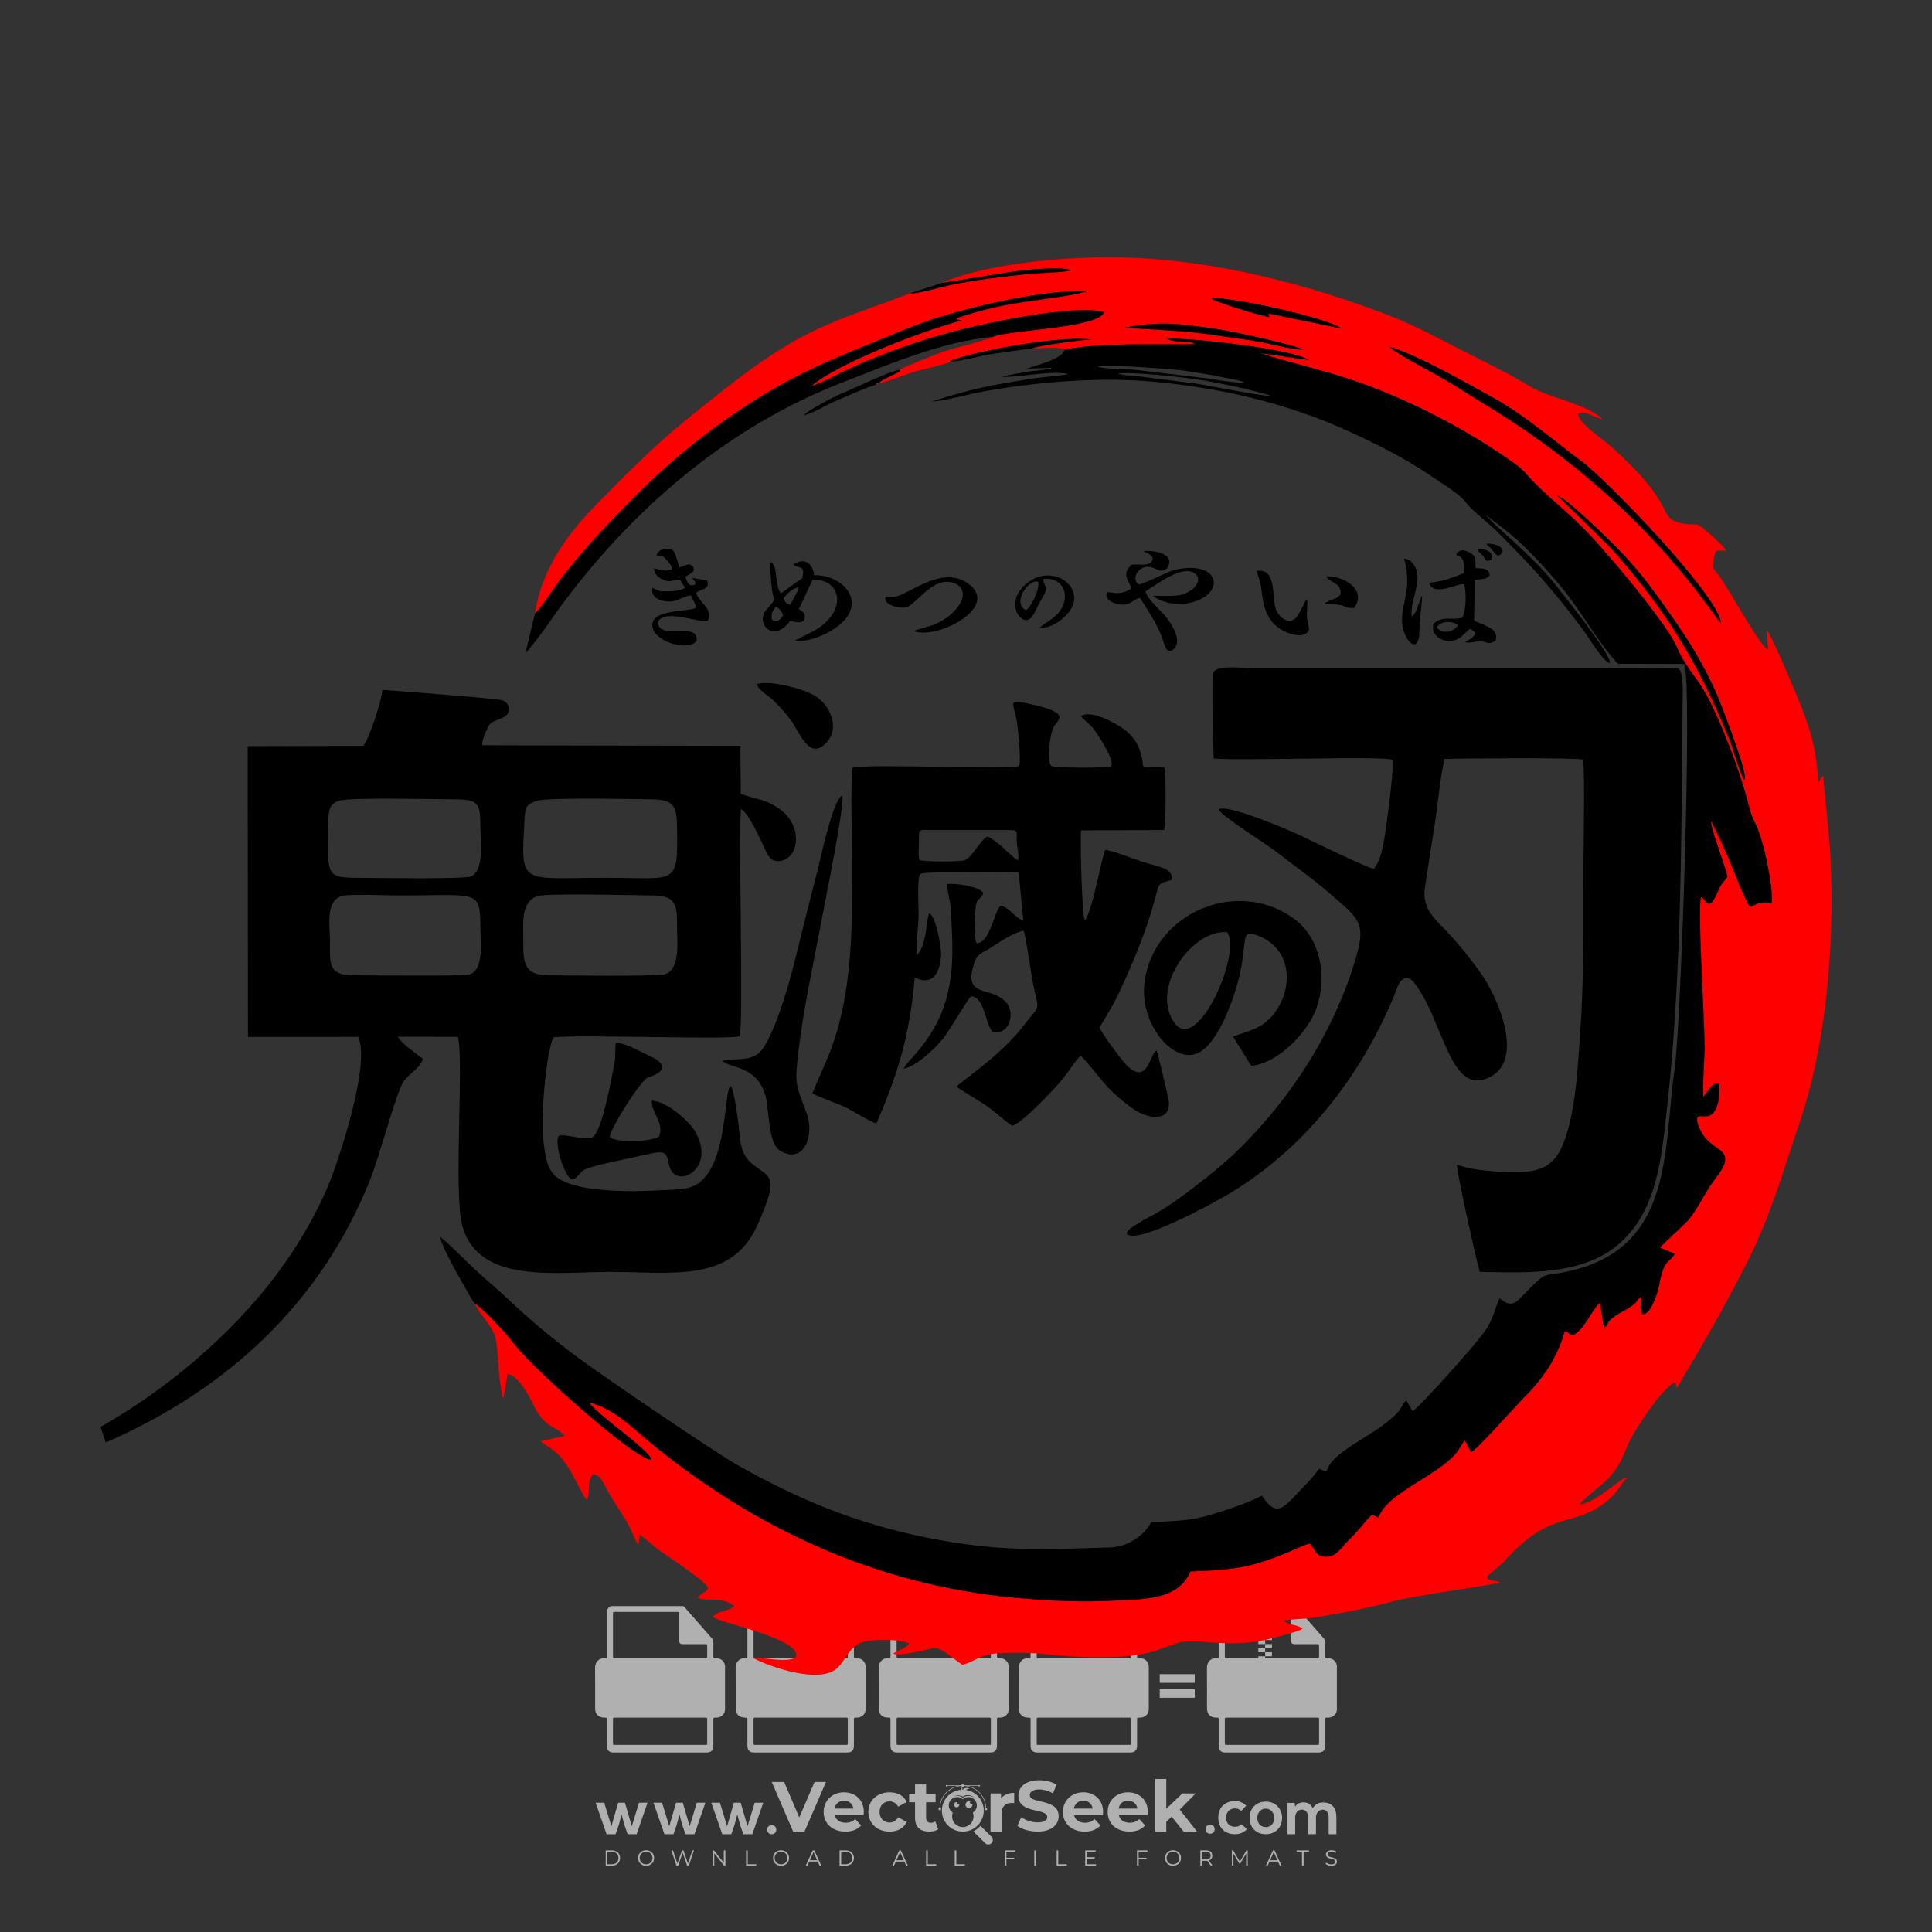 <?xml version="1.0" encoding="iso-8859-1"?>
<!-- Generator: Adobe Illustrator 27.0.0, SVG Export Plug-In . SVG Version: 6.00 Build 0)  -->
<svg version="1.1" id="Layer_1" xmlns="http://www.w3.org/2000/svg" xmlns:xlink="http://www.w3.org/1999/xlink" x="0px" y="0px"
	 viewBox="0 0 500 500" style="enable-background:new 0 0 500 500;" xml:space="preserve">
<rect x="0" y="0" width="500" height="500" fill="#333333" stroke="none"/>
<g id="watermark_1_">
	<g>
		<g id="watermark" style="opacity:0.61;">
			<g>
				<g>
					<g>
						<g>
							<polygon style="fill:#FFFFFF;" points="213.765,461.172 208.204,474.017 205.268,474.017 199.726,461.172 202.938,461.172 
								206.846,470.347 210.81,461.172 							"/>
						</g>
						<g>
							<path style="fill:#FFFFFF;" d="M223.507,469.741h-7.469c0.275,1.23,1.321,1.982,2.826,1.982c1.046,0,1.798-0.312,2.477-0.954
								l1.523,1.651c-0.917,1.046-2.294,1.597-4.074,1.597c-3.413,0-5.634-2.147-5.634-5.083c0-2.954,2.257-5.083,5.267-5.083
								c2.899,0,5.138,1.945,5.138,5.12C223.562,469.191,223.526,469.503,223.507,469.741 M216.002,468.071h4.863
								c-0.202-1.248-1.138-2.055-2.422-2.055C217.139,466.016,216.204,466.805,216.002,468.071"/>
						</g>
						<g>
							<path style="fill:#FFFFFF;" d="M224.735,468.934c0-2.973,2.294-5.083,5.505-5.083c2.074,0,3.707,0.899,4.423,2.514
								l-2.22,1.193c-0.532-0.936-1.321-1.358-2.221-1.358c-1.45,0-2.587,1.009-2.587,2.734c0,1.725,1.138,2.734,2.587,2.734
								c0.899,0,1.688-0.404,2.221-1.358l2.22,1.211c-0.716,1.578-2.349,2.495-4.423,2.495
								C227.029,474.017,224.735,471.907,224.735,468.934"/>
						</g>
						<g>
							<path style="fill:#FFFFFF;" d="M242.828,473.393c-0.587,0.422-1.45,0.624-2.331,0.624c-2.33,0-3.688-1.193-3.688-3.542
								v-4.055h-1.523v-2.202h1.523v-2.404h2.863v2.404h2.459v2.202h-2.459v4.019c0,0.844,0.458,1.303,1.229,1.303
								c0.422,0,0.844-0.128,1.156-0.367L242.828,473.393z"/>
						</g>
					</g>
					<g>
						<path style="fill:#FFFFFF;" d="M262.474,463.997v2.643c-0.238-0.018-0.422-0.037-0.642-0.037
							c-1.578,0-2.624,0.862-2.624,2.753v4.661h-2.863v-9.873h2.734v1.303C259.776,464.493,260.951,463.997,262.474,463.997"/>
					</g>
					<g>
						<path style="fill:#FFFFFF;" d="M263.299,472.53l1.009-2.239c1.083,0.789,2.697,1.339,4.239,1.339
							c1.762,0,2.477-0.587,2.477-1.376c0-2.404-7.469-0.752-7.469-5.524c0-2.184,1.762-4,5.413-4c1.615,0,3.267,0.385,4.459,1.138
							l-0.918,2.257c-1.193-0.679-2.422-1.009-3.56-1.009c-1.761,0-2.44,0.66-2.44,1.468c0,2.367,7.468,0.734,7.468,5.45
							c0,2.147-1.78,3.982-5.45,3.982C266.492,474.017,264.437,473.411,263.299,472.53"/>
					</g>
					<g>
						<path style="fill:#FFFFFF;" d="M285.428,469.741h-7.469c0.275,1.23,1.321,1.982,2.826,1.982c1.046,0,1.798-0.312,2.477-0.954
							l1.523,1.651c-0.918,1.046-2.294,1.597-4.074,1.597c-3.413,0-5.634-2.147-5.634-5.083c0-2.954,2.257-5.083,5.267-5.083
							c2.9,0,5.138,1.945,5.138,5.12C285.484,469.191,285.447,469.503,285.428,469.741 M277.923,468.071h4.863
							c-0.202-1.248-1.138-2.055-2.422-2.055C279.061,466.016,278.125,466.805,277.923,468.071"/>
					</g>
					<g>
						<path style="fill:#FFFFFF;" d="M297.007,469.741h-7.469c0.275,1.23,1.321,1.982,2.826,1.982c1.046,0,1.798-0.312,2.477-0.954
							l1.523,1.651c-0.918,1.046-2.294,1.597-4.074,1.597c-3.413,0-5.634-2.147-5.634-5.083c0-2.954,2.257-5.083,5.267-5.083
							c2.899,0,5.138,1.945,5.138,5.12C297.062,469.191,297.025,469.503,297.007,469.741 M289.501,468.071h4.863
							c-0.202-1.248-1.138-2.055-2.422-2.055C290.639,466.016,289.703,466.805,289.501,468.071"/>
					</g>
					<g>
						<polygon style="fill:#FFFFFF;" points="303.208,470.145 301.831,471.503 301.831,474.017 298.969,474.017 298.969,460.401 
							301.831,460.401 301.831,468.108 306.016,464.144 309.429,464.144 305.318,468.328 309.796,474.017 306.327,474.017 						"/>
					</g>
					<g>
						<path style="fill:#FFFFFF;" d="M256.601,475.359L256.601,475.359l-2.86-2.86c-0.435,0.508-0.953,0.943-1.534,1.284
							c-0.092,0.069-0.186,0.136-0.283,0.199l3.027,3.027c0.456,0.456,1.195,0.456,1.65,0
							C257.057,476.554,257.057,475.815,256.601,475.359"/>
					</g>
					<g>
						<path style="fill:#FFFFFF;" d="M249.984,463.244c0.221-0.173,0.495-0.281,0.797-0.281c0.042,0,0.083,0.002,0.124,0.006
							c-0.214-0.156-0.478-0.249-0.764-0.249c-0.395,0-0.744,0.18-0.981,0.458c-0.051,0-0.1,0.006-0.151,0.008
							c0.039-0.077,0.064-0.162,0.064-0.255c0-0.234-0.143-0.434-0.346-0.519c0.087,0.126,0.138,0.279,0.138,0.445
							c0,0.122-0.031,0.237-0.081,0.341c-2.811,0.201-5.03,2.539-5.03,5.4c0,2.993,2.426,5.42,5.42,5.42
							c2.993,0,5.42-2.426,5.42-5.42C254.595,465.879,252.593,463.635,249.984,463.244 M247.983,464.656
							c0.435,0,0.844,0.112,1.199,0.309c0.374-0.245,0.82-0.387,1.299-0.387c0.711,0,1.348,0.312,1.784,0.806
							c-0.435-0.379-1.004-0.61-1.627-0.61c-0.449,0-0.87,0.12-1.234,0.329c-0.079,0.046-0.156,0.096-0.229,0.15
							c-0.065-0.048-0.133-0.093-0.204-0.134c-0.369-0.219-0.8-0.344-1.26-0.344c-0.3,0-0.588,0.054-0.854,0.152
							C247.196,464.754,247.578,464.656,247.983,464.656 M251.772,469.098c0.115,0.305,0.181,0.634,0.181,0.979
							c0,1.534-1.244,2.777-2.778,2.777c-1.534,0-2.777-1.243-2.777-2.777c0-0.345,0.066-0.674,0.181-0.979
							c-0.62-0.382-1.035-1.064-1.035-1.846c0-1.197,0.971-2.168,2.168-2.168c0.565,0,1.078,0.218,1.463,0.572
							c0.386-0.354,0.899-0.572,1.464-0.572c1.197,0,2.168,0.971,2.168,2.168C252.807,468.034,252.392,468.716,251.772,469.098"/>
					</g>
					<g>
						<path style="fill:#FFFFFF;" d="M251.666,467.061c0,0.497-0.404,0.901-0.901,0.901c-0.497,0-0.901-0.404-0.901-0.901
							s0.404-0.901,0.901-0.901c0.101,0,0.197,0.017,0.287,0.047c-0.03,0.062-0.045,0.132-0.045,0.204
							c0,0.273,0.221,0.494,0.494,0.494c0.05,0,0.099-0.008,0.146-0.022C251.66,466.941,251.666,467,251.666,467.061"/>
					</g>
					<g>
						<path style="fill:#FFFFFF;" d="M248.255,467.061c0,0.376-0.305,0.681-0.681,0.681c-0.376,0-0.681-0.305-0.681-0.681
							s0.305-0.681,0.681-0.681c0.076,0,0.149,0.013,0.217,0.035c-0.023,0.047-0.034,0.1-0.034,0.155
							c0,0.206,0.167,0.374,0.374,0.374c0.038,0,0.075-0.006,0.11-0.017C248.25,466.97,248.255,467.015,248.255,467.061"/>
					</g>
					<g>
						<g>
							<g>
								<rect x="242.908" y="467.83" style="fill:#FFFFFF;" width="0.616" height="0.616"/>
							</g>
							<g>
								<rect x="254.827" y="467.83" style="fill:#FFFFFF;" width="0.616" height="0.616"/>
							</g>
							<g>
								<path style="fill:#FFFFFF;" d="M255.205,468.082h-0.14c0-3.248-2.642-5.89-5.89-5.89c-3.248,0-5.89,2.642-5.89,5.89h-0.14
									c0-1.611,0.627-3.125,1.766-4.264c1.139-1.139,2.653-1.766,4.264-1.766c1.611,0,3.125,0.627,4.264,1.766
									C254.578,464.957,255.205,466.471,255.205,468.082"/>
							</g>
						</g>
						<g>
							<rect x="248.868" y="461.814" style="fill:#FFFFFF;" width="0.616" height="0.616"/>
						</g>
						<g>
							<rect x="244.95" y="462.052" style="fill:#FFFFFF;" width="8.45" height="0.14"/>
						</g>
						<g>
							<path style="fill:#FFFFFF;" d="M245.174,462.15c0,0.108-0.088,0.196-0.196,0.196c-0.108,0-0.196-0.088-0.196-0.196
								c0-0.108,0.088-0.196,0.196-0.196C245.086,461.954,245.174,462.042,245.174,462.15"/>
						</g>
						<g>
							<path style="fill:#FFFFFF;" d="M253.596,462.15c0,0.108-0.088,0.196-0.196,0.196c-0.108,0-0.196-0.088-0.196-0.196
								c0-0.108,0.088-0.196,0.196-0.196C253.509,461.954,253.596,462.042,253.596,462.15"/>
						</g>
					</g>
				</g>
				<g>
					<path style="fill:#FFFFFF;" d="M314.356,473.409c0,1.559-2.364,1.559-2.364,0C311.993,471.851,314.356,471.851,314.356,473.409
						z"/>
				</g>
				<g>
					<g>
						<g>
							<path style="fill:#FFFFFF;" d="M161.739,466.549l1.772,6.088l1.855-6.088h2.215l-2.823,8.14h-2.33l-0.837-2.396l-0.722-2.708
								l-0.722,2.708l-0.837,2.396h-2.33l-2.839-8.14h2.231l1.855,6.088l1.756-6.088H161.739z"/>
						</g>
						<g>
							<path style="fill:#FFFFFF;" d="M176.713,466.549l1.772,6.088l1.855-6.088h2.215l-2.823,8.14h-2.33l-0.837-2.396l-0.722-2.708
								l-0.722,2.708l-0.837,2.396h-2.33l-2.839-8.14h2.231l1.855,6.088l1.756-6.088H176.713z"/>
						</g>
						<g>
							<path style="fill:#FFFFFF;" d="M191.687,466.549l1.772,6.088l1.855-6.088h2.215l-2.823,8.14h-2.33l-0.837-2.396l-0.722-2.708
								l-0.722,2.708l-0.837,2.396h-2.33l-2.839-8.14h2.231l1.855,6.088l1.756-6.088H191.687z"/>
						</g>
					</g>
					<g>
						<path style="fill:#FFFFFF;" d="M200.908,473.52c0,1.559-2.364,1.559-2.364,0C198.545,471.962,200.908,471.962,200.908,473.52z
							"/>
					</g>
					<g>
						<path style="fill:#FFFFFF;" d="M322.71,473.409c-0.935,0.919-1.919,1.28-3.117,1.28c-2.346,0-4.3-1.411-4.3-4.282
							s1.953-4.284,4.3-4.284c1.149,0,2.035,0.329,2.921,1.199l-1.264,1.329c-0.476-0.428-1.066-0.64-1.623-0.64
							c-1.346,0-2.33,0.985-2.33,2.396c0,1.542,1.05,2.362,2.297,2.362c0.64,0,1.28-0.18,1.772-0.672L322.71,473.409z"/>
					</g>
					<g>
						<path style="fill:#FFFFFF;" d="M331.805,470.472c0,2.33-1.591,4.217-4.217,4.217c-2.626,0-4.201-1.887-4.201-4.217
							c0-2.314,1.609-4.217,4.185-4.217C330.149,466.255,331.805,468.158,331.805,470.472z M325.389,470.472
							c0,1.231,0.739,2.38,2.199,2.38c1.46,0,2.199-1.149,2.199-2.38c0-1.215-0.854-2.396-2.199-2.396
							C326.144,468.077,325.389,469.258,325.389,470.472z"/>
					</g>
					<g>
						<path style="fill:#FFFFFF;" d="M338.572,474.689v-4.332c0-1.068-0.559-2.035-1.658-2.035c-1.082,0-1.722,0.967-1.722,2.035
							v4.332h-2.003v-8.107h1.855l0.148,0.985c0.426-0.82,1.362-1.116,2.133-1.116c0.969,0,1.937,0.394,2.396,1.51
							c0.723-1.149,1.658-1.478,2.708-1.478c2.297,0,3.43,1.412,3.43,3.84v4.365h-2.003v-4.365c0-1.066-0.442-1.97-1.526-1.97
							c-1.082,0-1.756,0.935-1.756,2.003v4.332H338.572z"/>
					</g>
				</g>
			</g>
		</g>
		<g style="opacity:0.61;">
			<g>
				<g>
					<path style="fill:#FFFFFF;" d="M345.988,431.299c-0.006-1.224-0.959-2.121-2.189-2.14c-0.924-0.014-0.832,0.12-0.834-0.867
						c-0.003-1.097-0.007-2.194,0.003-3.292c0.003-0.379-0.112-0.691-0.362-0.976c-2.342-2.668-4.678-5.342-7.019-8.011
						c-0.12-0.137-0.275-0.244-0.414-0.366c-6.214,0-12.427,0-18.641,0c-0.794,0.293-1.14,0.868-1.138,1.709
						c0.01,3.748,0.004,7.496,0.004,11.243c0,0.556-0.003,0.589-0.55,0.551c-1.497-0.102-2.516,0.986-2.497,2.492
						c0.044,3.476,0.013,6.953,0.014,10.429c0.001,1.58,0.867,2.443,2.45,2.449c0.582,0.002,0.582,0.002,0.582,0.6
						c0,2.219-0.001,4.438,0.001,6.657c0.001,1.192,0.58,1.771,1.768,1.771c8.013,0.001,16.027,0.001,24.04,0
						c1.168,0,1.755-0.583,1.757-1.745c0.002-2.256,0-4.512,0.001-6.768c0-0.512,0.002-0.511,0.52-0.515
						c0.271-0.002,0.541,0.008,0.809-0.058c0.996-0.246,1.69-1.044,1.694-2.069C346.003,438.696,346.005,434.997,345.988,431.299z
						 M317.537,417.162c5.337,0,10.674,0,16.01,0c0.548,0,0.554,0.007,0.554,0.561c0.001,2.243-0.001,4.486,0.001,6.73
						c0.001,0.811,0.249,1.059,1.06,1.059c1.91,0.001,3.821,0,5.731,0.001c0.458,0,0.479,0.021,0.481,0.483
						c0.003,0.887,0.002,1.775,0,2.662c-0.001,0.477-0.024,0.498-0.504,0.499c-3.895,0.001-7.79,0-11.684,0
						c-3.882,0-7.765,0-11.647,0c-0.55,0-0.552-0.001-0.552-0.561c-0.001-3.624-0.001-7.247,0-10.871
						C316.987,417.166,316.991,417.162,317.537,417.162z M340.822,451.579c-3.883,0.001-7.766,0-11.65,0c-3.871,0-7.742,0-11.613,0
						c-0.572,0-0.574-0.002-0.574-0.579c-0.001-1.997-0.001-3.994,0.001-5.991c0-0.464,0.023-0.486,0.478-0.487
						c7.803-0.001,15.607-0.001,23.41,0c0.478,0,0.499,0.02,0.499,0.503c0.002,1.997,0.001,3.994,0,5.991
						C341.375,451.574,341.37,451.579,340.822,451.579z"/>
				</g>
				<g>
					<g>
						<rect x="327.418" y="417.053" style="fill:#FFFFFF;" width="1.757" height="1.054"/>
					</g>
					<g>
						<rect x="325.662" y="418.107" style="fill:#FFFFFF;" width="1.757" height="1.054"/>
					</g>
					<g>
						<rect x="327.418" y="419.161" style="fill:#FFFFFF;" width="1.757" height="1.054"/>
					</g>
					<g>
						<rect x="325.662" y="420.215" style="fill:#FFFFFF;" width="1.757" height="1.054"/>
					</g>
					<g>
						<rect x="327.418" y="421.269" style="fill:#FFFFFF;" width="1.757" height="1.054"/>
					</g>
					<g>
						<rect x="325.662" y="422.323" style="fill:#FFFFFF;" width="1.757" height="1.054"/>
					</g>
					<g>
						<rect x="327.418" y="423.378" style="fill:#FFFFFF;" width="1.757" height="1.054"/>
					</g>
					<g>
						<rect x="325.662" y="424.432" style="fill:#FFFFFF;" width="1.757" height="1.054"/>
					</g>
					<g>
						<rect x="327.418" y="425.486" style="fill:#FFFFFF;" width="1.757" height="1.054"/>
					</g>
					<g>
						<rect x="325.662" y="426.54" style="fill:#FFFFFF;" width="1.757" height="1.054"/>
					</g>
					<g>
						<rect x="327.418" y="427.594" style="fill:#FFFFFF;" width="1.757" height="1.054"/>
					</g>
					<g>
						<rect x="325.662" y="428.648" style="fill:#FFFFFF;" width="1.757" height="1.054"/>
					</g>
				</g>
			</g>
			<g>
				<path style="fill:#FFFFFF;" d="M187.637,431.299c-0.006-1.224-0.959-2.121-2.189-2.14c-0.924-0.014-0.832,0.12-0.834-0.867
					c-0.003-1.097-0.007-2.194,0.003-3.292c0.003-0.379-0.112-0.691-0.362-0.976c-2.342-2.668-4.678-5.342-7.019-8.011
					c-0.12-0.137-0.275-0.244-0.414-0.366c-6.214,0-12.427,0-18.641,0c-0.794,0.293-1.14,0.868-1.138,1.709
					c0.01,3.748,0.004,7.496,0.004,11.243c0,0.556-0.003,0.589-0.55,0.551c-1.497-0.102-2.516,0.986-2.497,2.492
					c0.044,3.476,0.013,6.953,0.014,10.429c0.001,1.58,0.867,2.443,2.45,2.449c0.582,0.002,0.582,0.002,0.582,0.6
					c0,2.219-0.001,4.438,0.001,6.657c0.001,1.192,0.58,1.771,1.768,1.771c8.013,0.001,16.027,0.001,24.04,0
					c1.168,0,1.755-0.583,1.757-1.745c0.002-2.256,0-4.512,0.001-6.768c0-0.512,0.002-0.511,0.52-0.515
					c0.271-0.002,0.541,0.008,0.809-0.058c0.996-0.246,1.69-1.044,1.694-2.069C187.652,438.696,187.655,434.997,187.637,431.299z
					 M159.187,417.162c5.337,0,10.674,0,16.01,0c0.548,0,0.554,0.007,0.554,0.561c0.001,2.243-0.001,4.486,0.001,6.73
					c0.001,0.811,0.249,1.059,1.06,1.059c1.91,0.001,3.821,0,5.731,0.001c0.458,0,0.479,0.021,0.481,0.483
					c0.003,0.887,0.002,1.775,0,2.662c-0.001,0.477-0.024,0.498-0.504,0.499c-3.895,0.001-7.79,0-11.684,0
					c-3.882,0-7.765,0-11.647,0c-0.55,0-0.552-0.001-0.552-0.561c-0.001-3.624-0.001-7.247,0-10.871
					C158.636,417.166,158.64,417.162,159.187,417.162z M182.472,451.579c-3.883,0.001-7.766,0-11.65,0c-3.871,0-7.742,0-11.613,0
					c-0.572,0-0.574-0.002-0.574-0.579c-0.001-1.997-0.001-3.994,0.001-5.991c0-0.464,0.023-0.486,0.478-0.487
					c7.803-0.001,15.607-0.001,23.41,0c0.478,0,0.499,0.02,0.499,0.503c0.002,1.997,0.001,3.994,0,5.991
					C183.024,451.574,183.019,451.579,182.472,451.579z"/>
			</g>
			<g>
				<path style="fill:#FFFFFF;" d="M159.779,440.669v-7.897h2.779c0.375,0,0.726,0.061,1.053,0.182
					c0.327,0.121,0.612,0.292,0.855,0.513c0.242,0.221,0.434,0.483,0.573,0.789c0.14,0.305,0.21,0.642,0.21,1.009
					c0,0.375-0.07,0.715-0.21,1.02c-0.14,0.305-0.331,0.568-0.573,0.789c-0.243,0.221-0.528,0.392-0.855,0.513
					c-0.327,0.121-0.678,0.182-1.053,0.182h-1.29v2.901H159.779z M162.58,436.356c0.39,0,0.684-0.111,0.882-0.331
					c0.199-0.22,0.298-0.474,0.298-0.761c0-0.14-0.024-0.276-0.072-0.408c-0.048-0.132-0.121-0.248-0.221-0.347
					c-0.099-0.099-0.223-0.178-0.37-0.237c-0.147-0.059-0.32-0.089-0.518-0.089h-1.312v2.173H162.58z"/>
				<path style="fill:#FFFFFF;" d="M166.308,432.771h1.731l3.177,5.294h0.088l-0.088-1.522v-3.772h1.478v7.897h-1.566l-3.353-5.592
					h-0.088l0.088,1.522v4.07h-1.467V432.771z"/>
				<path style="fill:#FFFFFF;" d="M177.922,436.334h3.872c0.022,0.089,0.04,0.195,0.055,0.32c0.014,0.125,0.022,0.25,0.022,0.375
					c0,0.507-0.077,0.985-0.231,1.434c-0.154,0.449-0.397,0.849-0.728,1.202c-0.353,0.375-0.776,0.666-1.268,0.871
					c-0.493,0.206-1.055,0.309-1.688,0.309c-0.574,0-1.114-0.103-1.622-0.309c-0.507-0.206-0.948-0.492-1.323-0.86
					c-0.375-0.367-0.673-0.803-0.894-1.307c-0.221-0.504-0.331-1.053-0.331-1.649c0-0.595,0.11-1.145,0.331-1.649
					c0.221-0.504,0.518-0.939,0.894-1.307c0.375-0.367,0.816-0.654,1.323-0.86c0.507-0.206,1.048-0.309,1.622-0.309
					c0.64,0,1.211,0.11,1.715,0.331c0.504,0.221,0.935,0.526,1.296,0.915l-1.025,1.004c-0.258-0.272-0.544-0.48-0.861-0.623
					c-0.316-0.143-0.695-0.215-1.136-0.215c-0.361,0-0.703,0.065-1.026,0.193c-0.324,0.129-0.607,0.311-0.85,0.546
					c-0.242,0.235-0.436,0.52-0.579,0.855c-0.143,0.335-0.215,0.708-0.215,1.119c0,0.412,0.072,0.785,0.215,1.12
					c0.143,0.335,0.338,0.62,0.584,0.855c0.246,0.235,0.531,0.418,0.855,0.546c0.323,0.129,0.669,0.193,1.037,0.193
					c0.419,0,0.773-0.061,1.064-0.182c0.29-0.121,0.538-0.278,0.744-0.469c0.148-0.132,0.275-0.3,0.381-0.502
					c0.106-0.202,0.189-0.428,0.248-0.678h-2.482V436.334z"/>
			</g>
			<g>
				<path style="fill:#FFFFFF;" d="M224.019,431.299c-0.006-1.224-0.959-2.121-2.189-2.14c-0.924-0.014-0.832,0.12-0.834-0.867
					c-0.003-1.097-0.007-2.194,0.003-3.292c0.003-0.379-0.112-0.691-0.362-0.976c-2.342-2.668-4.678-5.342-7.019-8.011
					c-0.12-0.137-0.275-0.244-0.414-0.366c-6.214,0-12.427,0-18.641,0c-0.794,0.293-1.14,0.868-1.138,1.709
					c0.01,3.748,0.004,7.496,0.004,11.243c0,0.556-0.003,0.589-0.55,0.551c-1.497-0.102-2.516,0.986-2.497,2.492
					c0.044,3.476,0.013,6.953,0.014,10.429c0.001,1.58,0.867,2.443,2.45,2.449c0.582,0.002,0.582,0.002,0.582,0.6
					c0,2.219-0.001,4.438,0.001,6.657c0.001,1.192,0.58,1.771,1.768,1.771c8.013,0.001,16.027,0.001,24.04,0
					c1.168,0,1.755-0.583,1.757-1.745c0.002-2.256,0-4.512,0.001-6.768c0-0.512,0.002-0.511,0.52-0.515
					c0.271-0.002,0.541,0.008,0.809-0.058c0.997-0.246,1.69-1.044,1.694-2.069C224.034,438.696,224.036,434.997,224.019,431.299z
					 M195.568,417.162c5.337,0,10.674,0,16.01,0c0.548,0,0.554,0.007,0.554,0.561c0.001,2.243-0.001,4.486,0.001,6.73
					c0.001,0.811,0.249,1.059,1.06,1.059c1.91,0.001,3.821,0,5.731,0.001c0.458,0,0.479,0.021,0.481,0.483
					c0.003,0.887,0.002,1.775,0,2.662c-0.001,0.477-0.024,0.498-0.504,0.499c-3.895,0.001-7.79,0-11.684,0
					c-3.882,0-7.765,0-11.647,0c-0.55,0-0.552-0.001-0.552-0.561c-0.001-3.624-0.001-7.247,0-10.871
					C195.018,417.166,195.022,417.162,195.568,417.162z M218.854,451.579c-3.883,0.001-7.766,0-11.65,0c-3.871,0-7.742,0-11.613,0
					c-0.572,0-0.574-0.002-0.574-0.579c-0.001-1.997-0.001-3.994,0.001-5.991c0-0.464,0.023-0.486,0.478-0.487
					c7.803-0.001,15.607-0.001,23.41,0c0.478,0,0.499,0.02,0.499,0.503c0.002,1.997,0.001,3.994,0,5.991
					C219.406,451.574,219.401,451.579,218.854,451.579z"/>
			</g>
			<g>
				<path style="fill:#FFFFFF;" d="M205.111,432.771h1.699l2.967,7.897h-1.644l-0.651-1.886h-3.044l-0.651,1.886h-1.643
					L205.111,432.771z M206.997,437.415l-0.706-1.974l-0.287-0.96h-0.088l-0.287,0.96l-0.706,1.974H206.997z"/>
				<path style="fill:#FFFFFF;" d="M211.331,434.536c-0.125,0-0.245-0.024-0.359-0.072c-0.114-0.048-0.213-0.114-0.298-0.199
					c-0.084-0.084-0.151-0.182-0.198-0.292c-0.048-0.11-0.072-0.232-0.072-0.364s0.024-0.254,0.072-0.364
					c0.048-0.11,0.114-0.208,0.198-0.292c0.084-0.084,0.184-0.151,0.298-0.198c0.114-0.048,0.233-0.072,0.359-0.072
					c0.257,0,0.478,0.09,0.662,0.27c0.184,0.181,0.276,0.399,0.276,0.656s-0.092,0.476-0.276,0.656
					C211.809,434.446,211.589,434.536,211.331,434.536z M210.615,440.669v-5.404h1.445v5.404H210.615z"/>
			</g>
			<g>
				<path style="fill:#FFFFFF;" d="M261.044,431.299c-0.006-1.224-0.959-2.121-2.189-2.14c-0.924-0.014-0.832,0.12-0.834-0.867
					c-0.003-1.097-0.007-2.194,0.003-3.292c0.003-0.379-0.112-0.691-0.362-0.976c-2.342-2.668-4.678-5.342-7.019-8.011
					c-0.12-0.137-0.275-0.244-0.414-0.366c-6.214,0-12.427,0-18.641,0c-0.794,0.293-1.14,0.868-1.138,1.709
					c0.01,3.748,0.004,7.496,0.004,11.243c0,0.556-0.003,0.589-0.55,0.551c-1.497-0.102-2.516,0.986-2.497,2.492
					c0.044,3.476,0.013,6.953,0.014,10.429c0.001,1.58,0.867,2.443,2.45,2.449c0.582,0.002,0.582,0.002,0.582,0.6
					c0,2.219-0.001,4.438,0.001,6.657c0.001,1.192,0.58,1.771,1.768,1.771c8.013,0.001,16.027,0.001,24.04,0
					c1.168,0,1.755-0.583,1.757-1.745c0.002-2.256,0-4.512,0.001-6.768c0-0.512,0.002-0.511,0.52-0.515
					c0.271-0.002,0.541,0.008,0.809-0.058c0.996-0.246,1.69-1.044,1.694-2.069C261.059,438.696,261.061,434.997,261.044,431.299z
					 M232.593,417.162c5.337,0,10.674,0,16.01,0c0.548,0,0.554,0.007,0.554,0.561c0.001,2.243-0.001,4.486,0.001,6.73
					c0.001,0.811,0.249,1.059,1.06,1.059c1.91,0.001,3.821,0,5.731,0.001c0.458,0,0.479,0.021,0.481,0.483
					c0.003,0.887,0.002,1.775,0,2.662c-0.001,0.477-0.024,0.498-0.504,0.499c-3.895,0.001-7.79,0-11.684,0
					c-3.882,0-7.765,0-11.647,0c-0.55,0-0.552-0.001-0.552-0.561c-0.001-3.624-0.001-7.247,0-10.871
					C232.042,417.166,232.047,417.162,232.593,417.162z M255.878,451.579c-3.883,0.001-7.766,0-11.65,0c-3.871,0-7.742,0-11.613,0
					c-0.572,0-0.574-0.002-0.574-0.579c-0.001-1.997-0.001-3.994,0.001-5.991c0-0.464,0.023-0.486,0.478-0.487
					c7.803-0.001,15.607-0.001,23.41,0c0.478,0,0.499,0.02,0.499,0.503c0.002,1.997,0.001,3.994,0,5.991
					C256.431,451.574,256.426,451.579,255.878,451.579z"/>
			</g>
			<g>
				<path style="fill:#FFFFFF;" d="M236.361,440.845c-0.338,0-0.662-0.048-0.971-0.143c-0.309-0.095-0.592-0.239-0.849-0.43
					c-0.257-0.191-0.481-0.425-0.673-0.7c-0.191-0.276-0.342-0.597-0.452-0.965l1.401-0.551c0.103,0.397,0.283,0.726,0.54,0.987
					c0.257,0.261,0.596,0.392,1.015,0.392c0.154,0,0.303-0.02,0.447-0.061c0.143-0.04,0.272-0.099,0.386-0.176
					s0.204-0.175,0.27-0.292c0.066-0.118,0.099-0.254,0.099-0.408c0-0.147-0.026-0.279-0.077-0.397
					c-0.051-0.117-0.138-0.227-0.259-0.331c-0.121-0.103-0.28-0.202-0.475-0.298c-0.195-0.095-0.435-0.195-0.722-0.298l-0.485-0.176
					c-0.213-0.073-0.429-0.173-0.645-0.298c-0.217-0.125-0.413-0.276-0.59-0.452c-0.177-0.176-0.322-0.384-0.436-0.623
					c-0.114-0.239-0.171-0.509-0.171-0.81c0-0.309,0.06-0.597,0.182-0.866c0.121-0.268,0.294-0.503,0.518-0.706
					c0.224-0.202,0.492-0.36,0.805-0.474s0.66-0.171,1.042-0.171c0.397,0,0.74,0.053,1.031,0.16
					c0.291,0.107,0.537,0.243,0.739,0.408c0.202,0.165,0.366,0.348,0.491,0.546c0.125,0.199,0.217,0.386,0.276,0.563l-1.312,0.551
					c-0.074-0.221-0.208-0.419-0.402-0.596c-0.195-0.176-0.462-0.265-0.8-0.265c-0.324,0-0.592,0.075-0.805,0.226
					c-0.213,0.151-0.32,0.348-0.32,0.59c0,0.235,0.103,0.436,0.309,0.601c0.206,0.165,0.533,0.325,0.982,0.48l0.497,0.165
					c0.316,0.111,0.605,0.237,0.866,0.381c0.261,0.143,0.485,0.314,0.673,0.513c0.187,0.199,0.331,0.425,0.43,0.678
					c0.1,0.254,0.149,0.546,0.149,0.877c0,0.412-0.083,0.767-0.248,1.064c-0.165,0.298-0.377,0.542-0.634,0.734
					c-0.258,0.191-0.548,0.335-0.872,0.43C236.986,440.797,236.67,440.845,236.361,440.845z"/>
				<path style="fill:#FFFFFF;" d="M239.516,432.771h1.61l1.633,4.754l0.287,1.015h0.088l0.309-1.015l1.699-4.754h1.61l-2.879,7.897
					h-1.566L239.516,432.771z"/>
				<path style="fill:#FFFFFF;" d="M251.097,436.334h3.871c0.022,0.089,0.04,0.195,0.055,0.32c0.015,0.125,0.023,0.25,0.023,0.375
					c0,0.507-0.078,0.985-0.232,1.434c-0.154,0.449-0.397,0.849-0.728,1.202c-0.353,0.375-0.775,0.666-1.268,0.871
					c-0.493,0.206-1.055,0.309-1.688,0.309c-0.574,0-1.114-0.103-1.621-0.309c-0.507-0.206-0.949-0.492-1.324-0.86
					c-0.375-0.367-0.673-0.803-0.894-1.307c-0.22-0.504-0.331-1.053-0.331-1.649c0-0.595,0.11-1.145,0.331-1.649
					c0.221-0.504,0.518-0.939,0.894-1.307c0.375-0.367,0.816-0.654,1.324-0.86c0.507-0.206,1.047-0.309,1.621-0.309
					c0.64,0,1.211,0.11,1.715,0.331c0.504,0.221,0.936,0.526,1.296,0.915l-1.026,1.004c-0.257-0.272-0.544-0.48-0.861-0.623
					c-0.316-0.143-0.694-0.215-1.136-0.215c-0.36,0-0.702,0.065-1.026,0.193c-0.323,0.129-0.607,0.311-0.849,0.546
					c-0.243,0.235-0.436,0.52-0.579,0.855c-0.143,0.335-0.215,0.708-0.215,1.119c0,0.412,0.072,0.785,0.215,1.12
					c0.143,0.335,0.338,0.62,0.585,0.855c0.246,0.235,0.531,0.418,0.854,0.546c0.324,0.129,0.669,0.193,1.037,0.193
					c0.419,0,0.774-0.061,1.064-0.182c0.29-0.121,0.539-0.278,0.745-0.469c0.147-0.132,0.274-0.3,0.38-0.502
					c0.107-0.202,0.189-0.428,0.248-0.678h-2.482V436.334z"/>
			</g>
			<g>
				<path style="fill:#FFFFFF;" d="M297.3,431.299c-0.006-1.224-0.959-2.121-2.189-2.14c-0.924-0.014-0.832,0.12-0.834-0.867
					c-0.003-1.097-0.007-2.194,0.003-3.292c0.003-0.379-0.112-0.691-0.362-0.976c-2.342-2.668-4.678-5.342-7.019-8.011
					c-0.12-0.137-0.275-0.244-0.414-0.366c-6.214,0-12.427,0-18.641,0c-0.794,0.293-1.14,0.868-1.138,1.709
					c0.01,3.748,0.004,7.496,0.004,11.243c0,0.556-0.003,0.589-0.55,0.551c-1.497-0.102-2.516,0.986-2.497,2.492
					c0.044,3.476,0.013,6.953,0.014,10.429c0.001,1.58,0.867,2.443,2.45,2.449c0.582,0.002,0.582,0.002,0.582,0.6
					c0,2.219-0.001,4.438,0.001,6.657c0.001,1.192,0.58,1.771,1.768,1.771c8.013,0.001,16.027,0.001,24.04,0
					c1.168,0,1.755-0.583,1.757-1.745c0.002-2.256,0-4.512,0.001-6.768c0-0.512,0.002-0.511,0.52-0.515
					c0.271-0.002,0.541,0.008,0.809-0.058c0.996-0.246,1.69-1.044,1.694-2.069C297.315,438.696,297.318,434.997,297.3,431.299z
					 M268.85,417.162c5.337,0,10.674,0,16.01,0c0.548,0,0.554,0.007,0.554,0.561c0.001,2.243-0.001,4.486,0.001,6.73
					c0.001,0.811,0.249,1.059,1.06,1.059c1.91,0.001,3.821,0,5.731,0.001c0.458,0,0.479,0.021,0.481,0.483
					c0.003,0.887,0.002,1.775,0,2.662c-0.001,0.477-0.024,0.498-0.504,0.499c-3.895,0.001-7.79,0-11.684,0
					c-3.882,0-7.765,0-11.647,0c-0.55,0-0.552-0.001-0.552-0.561c-0.001-3.624-0.001-7.247,0-10.871
					C268.299,417.166,268.303,417.162,268.85,417.162z M292.135,451.579c-3.883,0.001-7.766,0-11.65,0c-3.871,0-7.742,0-11.613,0
					c-0.572,0-0.574-0.002-0.574-0.579c-0.001-1.997-0.001-3.994,0.001-5.991c0-0.464,0.023-0.486,0.478-0.487
					c7.803-0.001,15.607-0.001,23.41,0c0.478,0,0.499,0.02,0.499,0.503c0.001,1.997,0.001,3.994,0,5.991
					C292.687,451.574,292.682,451.579,292.135,451.579z"/>
			</g>
			<g>
				<path style="fill:#FFFFFF;" d="M272.966,434.183v1.831h3.165v1.412h-3.165v1.831h3.518v1.412h-5.007v-7.897h5.007v1.412H272.966
					z"/>
				<path style="fill:#FFFFFF;" d="M277.852,440.669v-7.897h2.779c0.375,0,0.726,0.061,1.053,0.182
					c0.327,0.121,0.612,0.292,0.855,0.513c0.243,0.221,0.434,0.483,0.574,0.789c0.14,0.305,0.209,0.642,0.209,1.009
					c0,0.375-0.07,0.715-0.209,1.02c-0.14,0.305-0.331,0.568-0.574,0.789c-0.243,0.221-0.528,0.392-0.855,0.513
					c-0.327,0.121-0.678,0.182-1.053,0.182h-1.29v2.901H277.852z M280.653,436.356c0.389,0,0.684-0.111,0.882-0.331
					c0.199-0.22,0.298-0.474,0.298-0.761c0-0.14-0.024-0.276-0.072-0.408c-0.048-0.132-0.121-0.248-0.221-0.347
					c-0.099-0.099-0.222-0.178-0.37-0.237c-0.147-0.059-0.32-0.089-0.518-0.089h-1.312v2.173H280.653z"/>
				<path style="fill:#FFFFFF;" d="M286.797,440.845c-0.338,0-0.662-0.048-0.971-0.143c-0.309-0.095-0.592-0.239-0.849-0.43
					c-0.257-0.191-0.482-0.425-0.673-0.7c-0.191-0.276-0.342-0.597-0.452-0.965l1.401-0.551c0.103,0.397,0.283,0.726,0.541,0.987
					c0.257,0.261,0.595,0.392,1.015,0.392c0.154,0,0.303-0.02,0.447-0.061c0.143-0.04,0.272-0.099,0.386-0.176
					c0.114-0.077,0.204-0.175,0.27-0.292c0.066-0.118,0.1-0.254,0.1-0.408c0-0.147-0.026-0.279-0.077-0.397
					c-0.051-0.117-0.138-0.227-0.259-0.331c-0.121-0.103-0.279-0.202-0.474-0.298c-0.195-0.095-0.436-0.195-0.723-0.298
					l-0.485-0.176c-0.213-0.073-0.428-0.173-0.645-0.298c-0.217-0.125-0.414-0.276-0.59-0.452c-0.176-0.176-0.322-0.384-0.436-0.623
					c-0.114-0.239-0.171-0.509-0.171-0.81c0-0.309,0.061-0.597,0.182-0.866c0.121-0.268,0.294-0.503,0.518-0.706
					c0.224-0.202,0.493-0.36,0.805-0.474c0.312-0.114,0.66-0.171,1.042-0.171c0.397,0,0.741,0.053,1.031,0.16
					c0.29,0.107,0.537,0.243,0.739,0.408c0.202,0.165,0.365,0.348,0.491,0.546c0.125,0.199,0.217,0.386,0.276,0.563l-1.312,0.551
					c-0.074-0.221-0.208-0.419-0.403-0.596c-0.195-0.176-0.462-0.265-0.799-0.265c-0.324,0-0.592,0.075-0.805,0.226
					c-0.213,0.151-0.32,0.348-0.32,0.59c0,0.235,0.103,0.436,0.309,0.601c0.206,0.165,0.533,0.325,0.982,0.48l0.496,0.165
					c0.316,0.111,0.605,0.237,0.866,0.381c0.261,0.143,0.485,0.314,0.673,0.513c0.187,0.199,0.331,0.425,0.43,0.678
					c0.099,0.254,0.149,0.546,0.149,0.877c0,0.412-0.083,0.767-0.248,1.064c-0.165,0.298-0.377,0.542-0.634,0.734
					c-0.258,0.191-0.548,0.335-0.872,0.43C287.422,440.797,287.105,440.845,286.797,440.845z"/>
			</g>
			<g>
				<path style="fill:#FFFFFF;" d="M321.394,439.168l4.004-4.985h-3.827v-1.412h5.559v1.5l-3.96,4.985h4.004v1.412h-5.779V439.168z"
					/>
				<path style="fill:#FFFFFF;" d="M328.409,432.771h1.489v7.897h-1.489V432.771z"/>
				<path style="fill:#FFFFFF;" d="M331.486,440.669v-7.897h2.779c0.375,0,0.726,0.061,1.053,0.182
					c0.327,0.121,0.612,0.292,0.855,0.513s0.434,0.483,0.574,0.789c0.14,0.305,0.209,0.642,0.209,1.009
					c0,0.375-0.07,0.715-0.209,1.02c-0.14,0.305-0.331,0.568-0.574,0.789c-0.243,0.221-0.528,0.392-0.855,0.513
					c-0.327,0.121-0.678,0.182-1.053,0.182h-1.29v2.901H331.486z M334.288,436.356c0.389,0,0.684-0.111,0.882-0.331
					c0.199-0.22,0.298-0.474,0.298-0.761c0-0.14-0.024-0.276-0.072-0.408c-0.048-0.132-0.121-0.248-0.221-0.347
					c-0.099-0.099-0.222-0.178-0.37-0.237c-0.147-0.059-0.32-0.089-0.518-0.089h-1.312v2.173H334.288z"/>
			</g>
		</g>
		<g style="opacity:0.61;">
			<path style="fill:#FFFFFF;" d="M300.133,433.27h9.067v2.242h-9.067V433.27z M300.133,437.136h9.067v2.243h-9.067V437.136z"/>
		</g>
	</g>
	<g style="opacity:0.61;">
		<path style="fill:#FFFFFF;" d="M156.756,478.878h1.607c1.263,0,2.114,0.812,2.114,1.974c0,1.161-0.851,1.973-2.114,1.973h-1.607
			V478.878z M158.34,482.464c1.049,0,1.725-0.665,1.725-1.612c0-0.947-0.677-1.613-1.725-1.613h-1.167v3.225H158.34z"/>
		<path style="fill:#FFFFFF;" d="M165.139,480.851c0-1.15,0.879-2.007,2.075-2.007c1.184,0,2.069,0.851,2.069,2.007
			c0,1.156-0.885,2.007-2.069,2.007C166.019,482.858,165.139,482.002,165.139,480.851z M168.866,480.851
			c0-0.942-0.705-1.635-1.652-1.635c-0.953,0-1.663,0.693-1.663,1.635c0,0.941,0.71,1.635,1.663,1.635
			C168.162,482.486,168.866,481.793,168.866,480.851z"/>
		<path style="fill:#FFFFFF;" d="M179.596,478.878l-1.331,3.947h-0.44l-1.156-3.366l-1.161,3.366h-0.434l-1.331-3.947h0.429
			l1.139,3.394l1.178-3.394h0.389l1.161,3.411l1.156-3.411H179.596z"/>
		<path style="fill:#FFFFFF;" d="M187.731,478.878v3.947h-0.344l-2.537-3.202v3.202h-0.417v-3.947h0.344l2.543,3.203v-3.203H187.731
			z"/>
		<path style="fill:#FFFFFF;" d="M193.093,478.878h0.417v3.586h2.21v0.361h-2.627V478.878z"/>
		<path style="fill:#FFFFFF;" d="M200.061,480.851c0-1.15,0.879-2.007,2.075-2.007c1.184,0,2.069,0.851,2.069,2.007
			c0,1.156-0.885,2.007-2.069,2.007C200.941,482.858,200.061,482.002,200.061,480.851z M203.788,480.851
			c0-0.942-0.705-1.635-1.652-1.635c-0.953,0-1.663,0.693-1.663,1.635c0,0.941,0.71,1.635,1.663,1.635
			C203.083,482.486,203.788,481.793,203.788,480.851z"/>
		<path style="fill:#FFFFFF;" d="M211.636,481.77h-2.199l-0.474,1.054h-0.434l1.804-3.947h0.412l1.804,3.947h-0.44L211.636,481.77z
			 M211.484,481.432l-0.947-2.12l-0.947,2.12H211.484z"/>
		<path style="fill:#FFFFFF;" d="M217.28,478.878h1.607c1.263,0,2.114,0.812,2.114,1.974c0,1.161-0.851,1.973-2.114,1.973h-1.607
			V478.878z M218.864,482.464c1.049,0,1.725-0.665,1.725-1.612c0-0.947-0.677-1.613-1.725-1.613h-1.167v3.225H218.864z"/>
		<path style="fill:#FFFFFF;" d="M234.041,481.77h-2.199l-0.474,1.054h-0.434l1.804-3.947h0.412l1.804,3.947h-0.44L234.041,481.77z
			 M233.889,481.432l-0.947-2.12l-0.947,2.12H233.889z"/>
		<path style="fill:#FFFFFF;" d="M239.685,478.878h0.417v3.586h2.21v0.361h-2.627V478.878z"/>
		<path style="fill:#FFFFFF;" d="M247.082,478.878h0.417v3.586h2.21v0.361h-2.627V478.878z"/>
		<path style="fill:#FFFFFF;" d="M260.449,479.239v1.551h2.041v0.361h-2.041v1.675h-0.417v-3.947h2.706v0.361H260.449z"/>
		<path style="fill:#FFFFFF;" d="M267.678,478.878h0.417v3.947h-0.417V478.878z"/>
		<path style="fill:#FFFFFF;" d="M273.456,478.878h0.417v3.586h2.21v0.361h-2.627V478.878z"/>
		<path style="fill:#FFFFFF;" d="M283.644,482.464v0.361h-2.791v-3.947h2.706v0.361h-2.289v1.404h2.041v0.355h-2.041v1.466H283.644z
			"/>
		<path style="fill:#FFFFFF;" d="M294.672,479.239v1.551h2.041v0.361h-2.041v1.675h-0.417v-3.947h2.706v0.361H294.672z"/>
		<path style="fill:#FFFFFF;" d="M301.5,480.851c0-1.15,0.879-2.007,2.075-2.007c1.184,0,2.069,0.851,2.069,2.007
			c0,1.156-0.885,2.007-2.069,2.007C302.379,482.858,301.5,482.002,301.5,480.851z M305.226,480.851
			c0-0.942-0.705-1.635-1.652-1.635c-0.953,0-1.663,0.693-1.663,1.635c0,0.941,0.71,1.635,1.663,1.635
			C304.522,482.486,305.226,481.793,305.226,480.851z"/>
		<path style="fill:#FFFFFF;" d="M313.351,482.825l-0.902-1.269c-0.102,0.011-0.203,0.017-0.316,0.017h-1.06v1.252h-0.417v-3.947
			h1.477c1.004,0,1.613,0.507,1.613,1.353c0,0.62-0.327,1.054-0.902,1.24l0.964,1.353H313.351z M313.328,480.231
			c0-0.632-0.417-0.992-1.207-0.992h-1.048v1.979h1.048C312.911,481.218,313.328,480.851,313.328,480.231z"/>
		<path style="fill:#FFFFFF;" d="M322.907,478.878v3.947h-0.4v-3.158l-1.551,2.656h-0.197l-1.551-2.639v3.14h-0.4v-3.947h0.344
			l1.714,2.926l1.697-2.926H322.907z"/>
		<path style="fill:#FFFFFF;" d="M330.744,481.77h-2.199l-0.473,1.054h-0.434l1.804-3.947h0.411l1.804,3.947h-0.44L330.744,481.77z
			 M330.592,481.432l-0.947-2.12l-0.947,2.12H330.592z"/>
		<path style="fill:#FFFFFF;" d="M336.957,479.239h-1.387v-0.361h3.192v0.361h-1.387v3.586h-0.417V479.239z"/>
		<path style="fill:#FFFFFF;" d="M343.063,482.346l0.164-0.321c0.282,0.276,0.784,0.479,1.302,0.479c0.739,0,1.06-0.31,1.06-0.699
			c0-1.083-2.43-0.417-2.43-1.877c0-0.581,0.451-1.083,1.455-1.083c0.446,0,0.908,0.13,1.224,0.35l-0.141,0.333
			c-0.338-0.22-0.733-0.327-1.083-0.327c-0.722,0-1.043,0.321-1.043,0.716c0,1.083,2.43,0.429,2.43,1.866
			c0,0.581-0.462,1.077-1.472,1.077C343.937,482.858,343.356,482.65,343.063,482.346z"/>
	</g>
</g>
<g>
</g>
<g id="Layer_x0020_1">
	<g id="_1702493717824">
		<path style="fill-rule:evenodd;clip-rule:evenodd;fill:#FF0000;" d="M451.41,201.814c-1.225-1.97-2.978-8.455-4.107-11.169
			c-7.854-18.879-15.373-31.61-29.016-47.246c-3.026-3.459-15.204-14.988-15.348-15.228c3.123,1.297,13.403,11.409,16.237,14.34
			c5.741,5.957,8.791,10.376,13.475,17.006c4.684,6.629,7.83,11.89,11.265,19.24c1.105,2.426,8.647,21.786,7.566,22.939
			L451.41,201.814z M445.43,161.269c-1.994-1.489-19.216-31.346-61.418-56.782c-4.131-2.522-7.95-5.068-12.25-7.446
			c-2.546-1.417-10.569-5.693-12.298-7.326c7.11,1.994,19.792,9.248,26.59,12.995c8.719,4.804,15.493,10.953,22.963,16.429
			C415.862,124.159,444.661,154.015,445.43,161.269z M328.43,82.052c-1.898-0.264-14.196-3.891-15.012-4.9
			c5.885-0.24,29.808,5.02,33.892,7.902l-18.879-3.891C327.758,82.725,328.959,80.971,328.43,82.052z M290.792,84.839
			c9.896-1.898,14.796-1.009,24.572,0.384c3.435,0.48,19.672,4.035,21.93,5.284c-2.402,0.12-8.311-1.489-11.049-1.994
			c-3.747-0.697-7.542-1.081-11.313-1.681C307.485,85.631,298.406,85.271,290.792,84.839z M243.761,73.237l16.309-2.618
			c3.291-0.552,14.508-1.922,17.054-0.649c-1.057,0.504-9.344,0.745-11.265,0.961c-3.555,0.384-7.086,0.769-10.617,1.249
			c-3.195,0.456-7.014,1.081-10.112,1.777c-1.657,0.384-8.503,2.33-9.512,1.898c-11.289,4.444-21.065,7.014-31.778,13.427
			c-9.656,5.741-17.174,12.13-25.845,19.048c-8.143,6.485-15.853,14.316-23.179,21.738c-7.926,7.999-14.7,17.246-16.357,28.679
			c2.114-2.09,4.251-5.669,6.101-8.167c5.428-7.326,13.667-15.997,20.056-22.362c9.872-9.848,19.648-17.654,31.466-25.076
			c13.139-8.239,24.5-12.178,38.551-18.015c11.986-4.996,33.964-10.064,46.814-9.896c-1.585,1.057-14.436,2.594-17.558,3.099
			c-6.197,0.985-10.713,2.162-16.477,4.059c0.937,0.721,0.264,0.144,1.417,0.552c-9.224,2.378-31.922,10.953-38.816,16.958
			c2.33-0.625,6.101-2.714,8.407-3.819c7.999-3.843,17.606-7.254,26.085-9.656c8.551-2.45,33.459-7.878,41.266-5.669
			c-1.345,4.155-23.948,4.564-28.751,6.389c-0.456,0.576-10.905,3.147-12.706,3.795c-3.555,1.273-8.263,3.147-11.505,4.756
			c0.288,0.528,0.336,0.096-0.288,0.6c-0.144,0.12-0.552,0.312-0.721,0.384c-1.153,0.6-3.867,1.753-4.444,2.498
			c-0.865,0.024-0.432-0.12-0.576,0.288l-0.552,0.24l0.552-0.24l0.576-0.288c2.186-0.288,6.87-2.234,9.224-2.954
			c1.825-0.552,8.503-1.994,9.56-2.618c-0.312-0.48-0.456-0.072,0.312-0.456l3.243-0.961c8.383-2.33,25.917-5.332,33.099-4.275
			c-1.297-0.24-14.484,1.585-15.733,2.306c2.018-0.024,6.846-0.649,8.431,0.264c9.344-1.898,24.02-1.225,33.916-1.417
			c-1.922-1.177-5.621-0.168-7.422-1.417c6.125-0.264,32.522,2.642,36.702,5.524l-12.562-1.777c8.863,2.858,17.774,4.684,26.71,7.95
			c13.571,4.972,27.526,12.274,39.368,20.777c2.354,1.705,2.498,2.354,4.348,4.251c5.765,5.957,10.112,8.527,17.486,16.91
			c5.452,6.221,10.665,12.394,15.517,19.12c5.404,7.494,4.011,7.038,6.125,10.449c2.354,3.819,4.588,6.101,6.774,10.497
			c3.507,7.11,7.398,17.222,9.536,24.836c0.625,2.258,0.985,4.396,2.09,6.485c2.378,4.54,4.732,16.333,4.492,20.993
			c-1.153,0.048-1.441-0.36-3.026,0c-1.225,0.288-1.537,0.769-2.642,1.033c-1.081-1.201-4.131-9.079-4.972-11.145
			c-1.609-3.987-3.243-7.254-5.02-11.049c-0.576,1.009,3.771,11.986,4.155,14.388c-0.793,1.297-1.369,1.201-2.33,3.507
			c-2.642,6.341-3.123,2.162-4.54,1.729c-0.889,3.939,0.937,30.817,0.961,39.128c0,2.81-0.649,10.569-0.312,12.61
			c1.513-1.633,1.898-3.651,4.059-3.483c0.24,1.85,0.024,5.02-0.865,6.677c-1.585,3.002-3.555,1.273-4.708,1.994
			c-0.552,1.249,0.913,4.011,1.753,5.092c1.249,1.609,2.282,2.21,3.867,3.339c3.699,2.642-0.24,6.197-2.282,9.296
			c-1.633,2.522-3.891,6.87-5.717,8.959c-1.033,1.177-7.23,6.822-7.35,7.158l3.819,1.585c-1.465,2.618-2.834,1.081-4.059,8.335
			c-0.264,1.585-2.378,8.119-4.396,7.158c-0.745-0.985-0.216-3.002-0.144-4.348c-1.922,1.033,0.12,1.057-5.092,3.915
			c-4.852,2.642-2.882,3.123-4.66,4.083l-0.961-6.389c-1.489,0.649-3.771,6.245-6.317,7.878c-1.585,1.033-1.513-0.288-2.81-0.649
			c-1.97,6.918-5.549,12.202-10.545,17.198c-1.994,1.994-12.226,13.547-13.715,14.172l-1.609-3.026
			c-0.769,0.697-1.369,2.162-2.21,3.195c-5.02,6.077-18.039,10.4-20.128,16.718c-2.09-0.6-0.985-1.826-4.66,2.57
			c-1.177,1.393-2.666,2.834-3.891,4.155c-1.249,1.345-2.45,3.267-4.612,3.411c-3.291,0.216-3.074-1.898-4.66-3.363
			c-1.441,0.288-5.38,2.162-6.99,2.81c-9.44,3.747-14.027,4.011-23.923,4.396c-3.002,7.542-12.586,7.158-19.264,7.518
			c-8.575,0.504-17.534,0.072-26.085-0.721c-35.333-3.243-66.798-17.582-94.037-39.848c-5.044-4.131-9.464-8.935-16.045-10.665
			c0.889,2.402,15.997,12.61,15.997,14.868c-4.732-0.456-30-23.107-35.093-29.496c-2.402-3.026-7.566-9.007-10.641-11.025
			l-0.24-0.312l-0.216-0.216l0.216,0.216l0.24,0.312c1.801,3.867,5.092,5.861,5.645,10.449c0.6,5.236,0.456,9.007,1.705,14.268
			l1.153-6.461c2.906,0.456,5.621,5.765,6.822,8.287c2.834,5.885,6.149,5.356,7.902,7.71l-6.197,1.417
			c0.264,0.336,3.05,1.994,4.035,2.882c4.035,3.723,6.293,10.617,7.902,12.274c1.129-1.705-0.168-4.708,1.657-6.629
			c1.946,0,2.714,2.498,3.555,3.987c1.753,3.147,3.747,5.741,5.693,9.296c0.697,1.273,1.777,4.203,2.498,4.996l0.312-2.57
			c0.576,0.072,3.939,3.219,4.972,3.915c1.801,1.249,3.507,2.426,5.404,3.747c10.857,7.638,6.99,5.741,4.588,8.575
			c2.162,1.201,6.341-0.576,9.512,2.21c-1.465,1.273-4.612,1.273-5.549,2.786c2.306,1.681,23.251,5.789,21.498,10.352
			c-1.922,1.729-8.719-0.048-11.097,0.264c4.612,2.426,17.078,6.677,21.618,2.762c2.498-2.162,3.099-5.717,6.942-6.918
			c2.546-0.769,9.56-0.769,11.842,0.384c-0.649,1.273-2.978,1.729-4.131,2.642c1.633,0.769,8.071-0.913,10.352-1.417
			c2.09-0.456,5.597,3.219,7.638,4.324c3.867-1.201,4.444-2.762,9.68-3.026c3.915-0.192,8.383-0.144,12.274,0.312
			c6.557,0.769,17.438,1.201,23.851,0.048c4.372-0.793,5.645-1.609,9.536-2.93c4.732-1.585,12.754,1.393,22.963-0.865
			c1.85-0.408,8.311-2.018,9.632-2.882c-0.937-1.081-3.627-0.865-4.9-2.114c2.21-0.432,5.188-0.36,7.542-0.721
			c2.402-0.36,4.708-0.745,7.086-1.201c4.396-0.865,9.151-1.777,13.379-2.978c6.125-1.705,27.07-4.348,28.007-5.044
			c-1.585-0.576-2.57-0.12-3.459-1.249c0.192-0.552,3.291-2.762,4.227-3.795c11.746-13.163,16.766-9.32,24.716-14.364
			c4.708-3.002,4.732-4.612,7.446-7.758c-2.066,0.312-7.806,6.557-12.274,7.038c0.336-0.937,6.077-5.284,7.398-6.701
			c2.858-3.147,3.507-5.236,5.164-8.983c1.441-3.291,9.079-15.084,12.202-15.901l0.312,1.513
			c6.245-10.376,12.538-21.329,18.015-32.138c6.365-12.562,9.296-23.323,13.739-36.438c6.966-20.537,8.983-45.301,8.143-66.822
			c-0.288-7.734-1.393-15.421-1.97-23.179l-1.249,1.657c-0.552-8.431-2.018-13.667-5.164-21.281
			c-1.033-2.522-7.134-17.078-8.239-18.063l0.384,5.068c-2.258-0.841-9.68-15.084-12.947-19.408
			c-1.489-1.994-1.417-1.201-1.081-3.963c0.36-2.786,0.6-2.138,3.147-2.186c-0.336-0.889-3.651-3.843-4.564-4.66
			c-3.723-3.267-2.69-1.609-6.774-2.402c-3.363-0.649-3.675-1.801-5.02-4.396c-3.05-5.789-8.119-10.593-12.778-14.94
			c-3.026-2.81-9.464-6.774-9.103-9.079c2.018-0.817,4.227,1.081,6.221,1.441c-4.107-4.035-13.355-5.212-19.072-8.671
			c-5.717-3.435-11.962-6.461-17.943-9.488c-6.269-3.195-11.986-6.317-18.591-8.839c-21.425-8.191-44.676-14.051-67.543-14.844
			C278.422,66.175,255.795,67.881,243.761,73.237z"/>
		<path style="fill-rule:evenodd;clip-rule:evenodd;" d="M88.739,231.838c2.21-0.504,11.625-0.096,14.58-0.096
			c20.753,0,20.921-1.729,21.017,8.743c0.024,3.05,1.009,10.977-3.099,11.746c-2.234,0.432-25.653,0.192-29.832,0.168
			c-6.629-0.048-6.005-3.147-6.005-8.863C85.4,239.861,84.055,232.871,88.739,231.838z M139.276,231.886
			c3.074-0.793,24.836-0.168,29.76-0.144c6.533,0,6.173,3.291,6.197,9.007c0.024,3.411,0.841,10.593-3.555,11.481
			c-2.138,0.432-26.133,0.24-30.097,0.168c-6.293-0.144-6.173-3.795-6.149-9.151C135.433,239.332,134.689,233.063,139.276,231.886z
			 M87.682,207.242c2.618-0.937,24.884-0.384,29.496-0.384c7.014,0,7.11,1.033,7.158,7.83c0.048,3.026,0.985,10.857-2.498,12.13
			c-2.09,0.793-25.413,0.36-29.616,0.36c-6.894,0-7.302-0.937-7.302-7.782c0-2.378-0.12-5.14,0.048-7.494
			C85.136,209.404,85.4,208.059,87.682,207.242z M138.964,207.242c2.858-0.913,24.788-0.432,29.496-0.384
			c6.725,0.048,6.677,2.33,6.774,8.383c0.216,14.075-0.552,11.938-18.135,11.938c-22.987,0-22.29,2.402-21.329-15.541
			C135.914,208.756,136.418,208.059,138.964,207.242z M124.889,192.879c-0.408-1.033,0.985-3.819,1.561-4.972
			c0.721-1.441,2.834-1.561,4.179-2.45c1.729-1.129,1.321-3.411-0.504-4.203c-1.105-0.48-29.088-2.594-31.129-2.714
			c-0.312,2.858-3.291,12.322-4.948,14.484l-29.952,0.072l0.072,75.277l28.535-0.024c2.978,6.461-3.747,27.647-6.317,34.732
			c-3.483,9.632-8.935,18.927-15.06,27.094C59.82,345.475,42.838,359.839,26,369.278l1.369,4.035
			c31.418-13.691,55.629-36.053,68.336-67.807c2.714-6.798,6.677-22.266,8.647-25.461c1.345-2.162,4.708-3.747,5.068-6.101
			c-1.369-0.985-5.909-4.203-6.413-5.645l15.493,0.024c1.609,5.765-1.177,40.665,1.153,48.976
			c4.251,15.108,24.116,11.866,38.287,11.866c15.805,0,31.394,2.954,38.071-12.082c6.149-13.787,3.002-12.034-1.729-16.213
			c-2.642-2.33-2.81-6.101-3.099-9.392c-0.096-0.985-1.297-10.376-2.114-10.376c-1.537,0.384-0.841,16.549-6.461,23.395
			c-3.05,3.723-6.701,3.243-11.097,3.507c-6.798,0.432-20.633,0.721-26.518-2.738c-3.819-2.234-3.819-6.341-4.396-10.304
			c-0.721-4.804,0.624-22.242,2.618-26.494c6.485-0.793,46.43,0.697,48.183-0.312c1.081-1.561-0.288-51.57,0.36-58.752
			c1.705,0.625,4.804,7.326,5.717,9.272c0.745,1.561,1.465,3.963,3.411,4.155c5.549,0.552,7.422-8.359,1.345-13.091
			c-3.963-3.075-6.293-2.69-10.521-4.299l-0.096-12.418L124.889,192.879z"/>
		<path style="fill-rule:evenodd;clip-rule:evenodd;" d="M314.091,196.289c6.533,0.697,44.22-0.745,46.262,0.36
			c0.432,1.273-0.937,12.682-1.297,14.868c-0.576,3.747-1.081,10.593-3.507,13.331c-1.249-0.024-16.718-7.518-19.168-8.695
			c-3.026-1.441-18.831-8.167-20.969-6.701c-0.072,1.225,12.706,9.272,14.652,10.809c4.948,3.843,9.848,7.278,14.628,11.433
			c7.134,6.221,8.983,7.206,6.005,16.91c-5.597,18.375-16.117,34.948-29.712,48.471c-4.396,4.348-9.272,8.143-14.196,11.866
			c-2.306,1.705-5.332,3.795-7.83,5.188c-1.345,0.769-7.542,3.819-7.374,5.14c2.426,3.075,22.626-8.023,26.037-10.04
			c19.744-11.698,34.348-30.265,43.115-51.402c0.697-1.657,1.609-5.693,4.131-4.516c1.273,0.6,3.363,4.348,4.059,5.693
			c5.452,10.521,7.806,24.452,16.814,19.648c8.935-4.756,1.681-20.969-2.594-26.902c-2.666-3.723-5.332-7.086-8.455-10.4
			c-3.627-3.867-6.798-6.221-5.885-11.986c0.841-5.452,1.705-10.905,2.546-16.357c0.817-5.236,1.345-11.625,2.474-16.598
			c3.939-0.144,34.636-0.384,35.885,0.192c0.528,2.042,0,30.097,0.024,34.997c0,11.385,0.072,23.587-0.745,34.924
			c-0.625,8.911-1.153,22.386-4.876,30.505c-2.33,5.068-6.101,6.245-11.385,6.317c-3.867,0.048-12.25-0.36-15.685-2.018
			c-0.264,1.081,5.092,25.341,5.933,27.839c12.034,0.192,26.902,1.081,36.462-7.638c9.127-8.335,10.424-20.969,11.746-32.619
			c3.171-27.526,3.843-56.758,4.059-84.477c0.048-7.206,0.216-14.436,0.192-21.642c-0.024-1.874,0.504-9.224-1.201-9.824
			c-0.649-0.216-9.488-0.048-11.001-0.048h-99.537c-2.066-0.024-9.248-0.937-9.776,1.297
			C313.586,175.657,313.947,193.623,314.091,196.289z"/>
		<path style="fill-rule:evenodd;clip-rule:evenodd;" d="M122.415,336.804l0.216,0.216l0.24,0.312
			c3.075,2.018,8.239,7.999,10.641,11.025c5.092,6.389,30.361,29.04,35.093,29.496c0-2.258-15.108-12.466-15.997-14.868
			c6.581,1.729,11.001,6.533,16.045,10.665c27.238,22.266,58.704,36.606,94.037,39.848c8.551,0.793,17.51,1.225,26.085,0.721
			c6.677-0.36,16.261,0.024,19.264-7.518c9.896-0.384,14.484-0.649,23.923-4.396c1.609-0.649,5.549-2.522,6.99-2.81
			c1.585,1.465,1.369,3.579,4.66,3.363c2.162-0.144,3.363-2.066,4.612-3.411c1.225-1.321,2.714-2.762,3.891-4.155
			c3.675-4.396,2.57-3.171,4.66-2.57c2.09-6.317,15.108-10.641,20.128-16.718c0.841-1.033,1.441-2.498,2.21-3.195l1.609,3.026
			c1.489-0.625,11.722-12.178,13.715-14.172c4.996-4.996,8.575-10.28,10.545-17.198c1.297,0.36,1.225,1.681,2.81,0.649
			c2.546-1.633,4.828-7.23,6.317-7.878l0.961,6.389c1.777-0.961-0.192-1.441,4.66-4.083c5.212-2.858,3.171-2.882,5.092-3.915
			c-0.072,1.345-0.6,3.363,0.144,4.348c2.018,0.961,4.131-5.573,4.396-7.158c1.225-7.254,2.594-5.717,4.059-8.335l-3.819-1.585
			c0.12-0.336,6.317-5.981,7.35-7.158c1.826-2.09,4.083-6.437,5.717-8.959c2.042-3.099,5.981-6.653,2.282-9.296
			c-1.585-1.129-2.618-1.729-3.867-3.339c-0.841-1.081-2.306-3.843-1.753-5.092c1.153-0.721,3.123,1.009,4.708-1.994
			c0.889-1.657,1.105-4.828,0.865-6.677c-2.162-0.168-2.546,1.85-4.059,3.483c-0.336-2.042,0.312-9.8,0.312-12.61
			c-0.024-8.311-1.85-35.189-0.961-39.128c1.417,0.432,1.898,4.612,4.54-1.729c0.961-2.306,1.537-2.21,2.33-3.507
			c-0.384-2.402-4.732-13.379-4.155-14.388c1.777,3.795,3.411,7.062,5.02,11.049c0.841,2.066,3.891,9.944,4.972,11.145
			c1.105-0.264,1.417-0.745,2.642-1.033c1.585-0.36,1.874,0.048,3.026,0c0.24-4.66-2.114-16.453-4.492-20.993
			c-1.105-2.09-1.465-4.227-2.09-6.485c-2.138-7.614-6.029-17.726-9.536-24.836c-2.186-4.396-4.42-6.677-6.774-10.497
			c-2.114-3.411-0.721-2.954-6.125-10.449c-4.852-6.725-10.064-12.898-15.517-19.12c-7.374-8.383-11.722-10.953-17.486-16.91
			c-1.849-1.898-1.994-2.546-4.348-4.251c-11.842-8.503-25.797-15.805-39.368-20.777c-8.935-3.267-17.847-5.092-26.71-7.95
			l12.562,1.777c-4.179-2.882-30.577-5.789-36.702-5.524c1.801,1.249,5.5,0.24,7.422,1.417c-9.896,0.192-24.572-0.48-33.916,1.417
			c-0.384,2.45-7.614,4.107-9.728,4.924l6.629-0.216c-1.177,0.504-5.188,0.817-6.774,1.057c-0.649,0.096-6.293,1.153-6.341,1.177
			c1.97,0.649,14.003-1.825,17.078-0.552c-0.384,0.192-7.974,0.865-9.464,1.129c-11.241,1.874-14.22,2.306-25.701,5.885
			c2.666,0.024,9.608-1.898,12.778-2.474c14.027-2.546,30.169-3.915,44.316-2.642c17.534,1.561,34.972,5.597,51.018,12.971
			c6.942,3.171,14.364,6.894,20.681,11.193c2.33,1.585,7.71,4.852,9.224,6.894c1.681,2.282,5.933,5.428,8.287,7.782
			c9.944,9.968,14.099,14.676,22.362,25.581c1.105,1.441,5.356,8.647,6.822,8.359c0.096-2.522-12.178-17.75-14.484-20.657
			c-5.645-7.11-15.757-15.108-17.654-17.558c8.407,6.077,11.842,9.68,18.591,17.462c5.765,6.677,9.848,14.724,15.565,20.993
			l17.222,0.048c2.09,6.053-0.913,93.58-2.498,104.533c-3.074,21.257,0.072,46.982-28.223,52.795
			c-5.789,1.201-4.828-0.168-9.32,4.275c-3.026,2.978-4.203,5.693-7.782,2.522c-1.417,3.243-1.657,5.525-3.963,8.743
			c-2.882,4.011-16.886,19.6-18.567,20.513l-1.585-2.786c-0.793,0.408-1.273,1.994-1.994,2.81
			c-5.452,6.221-17.294,9.992-18.687,15.637l-1.946-0.769c-1.489,2.33-4.588,5.26-6.509,7.326c-3.579,3.867-5.236,4.203-8.263-0.384
			c-2.858,1.633-9.272,3.771-12.826,4.852c-6.149,1.85-9.608,1.657-15.829,2.042c-1.994,3.675-6.269,6.389-10.521,6.533
			c-18.039,0.504-28.487,1.249-47.415-2.522c-18.231-3.651-33.051-9.728-49.12-18.807c-6.365-3.603-33.964-22.434-40.617-27.31
			c-6.485-4.78-12.778-9.944-18.615-15.493c-2.906-2.762-6.029-5.284-8.911-7.999c-2.018-1.874-6.918-6.894-8.743-8.191
			C114.2,322.945,120.685,333.705,122.415,336.804z M291.824,97.161l-2.594-0.408c2.33-0.769,17.847,0.985,21.113,1.513
			c3.267,0.528,6.341,1.129,9.56,1.825c1.345,0.288,8.335,1.946,8.887,2.33c-0.841,0.36-16.598-2.714-19.096-3.123l-15.3-1.946
			C293.458,97.161,292.785,97.161,291.824,97.161z M284.162,94.927c2.018-0.793,16.622,0.504,19.864,0.745
			c3.099,0.216,6.437,0.937,9.464,1.393l6.773,1.321c0.168,0.048,0.841,0.192,1.057,0.264l0.432,0.192
			c0.072,0.024,0.192,0.192,0.216,0.12c0.048-0.048,0.168,0.096,0.216,0.144c-2.186,0.024-7.182-0.745-9.512-1.153l-18.903-2.258
			C291.849,95.599,285.507,95.431,284.162,94.927z"/>
		<path style="fill-rule:evenodd;clip-rule:evenodd;" d="M237.925,222.519c-0.36-1.129-0.072-3.675-0.096-5.068
			c-0.024-2.642-0.288-2.69,2.426-2.642h21.113c2.546,0,1.561,0.793,1.777,3.219c0.144,1.801,0.576,2.642,0.336,4.636
			c-1.777-0.865-5.02-4.972-7.975-6.197c-2.018,1.225-4.011,5.597-5.909,6.173C248.157,223.071,238.933,223.071,237.925,222.519z
			 M263.698,198.235c-1.441,1.081-37.543-0.625-43.043,0.408c-0.649,6.701-0.096,16.501-0.096,23.539
			c0,14.412,0.216,29.472-3.603,43.499c-1.874,6.798-4.131,10.977-6.701,17.222c0.913,0.745,6.701,2.786,8.407,3.579
			c1.801,0.865,6.725,3.987,8.167,4.227c5.717-13.115,8.671-23.179,9.896-37.735c0.24,0.048,6.077,3.627,6.822-5.597
			c0.168-2.042-1.297-10.136-3.002-11.025c-0.865,0.985-0.6,8.575-3.363,10.905c-0.096-3.243,0.48-7.014,0.552-10.4
			c0.024-1.874-0.48-9.848,0.48-10.665c1.009-0.865,21.93-0.168,25.413-0.528l1.201,12.538c-1.801-0.24-3.675-3.603-5.981-3.795
			c-1.729,2.186-2.738,9.728-6.125,9.68c-0.961-2.21-0.312-9.728,0.024-10.545c0.48-1.129,1.393-1.057,1.705-2.498
			c-1.345-1.777-7.158-2.45-9.32-2.282c-0.072,1.801,0.865,4.444,0.961,6.701c0.336,7.374,0.961,14.099-0.841,21.666
			c-2.786,11.77-10.424,17.102-11.385,19.432c3.315-0.528,8.383-5.476,10.256-7.854c1.801-2.306,6.317-10.208,7.23-10.905
			c3.579,0.504,3.507,6.87,5.5,9.272c4.708,0.865,5.837-5.068,3.555-7.662c-3.939-4.468-11.529-0.769-8.167-10.521
			c0.673-1.946,1.97-2.306,3.675-3.315c2.93-1.753,5.597-3.915,8.983-4.732c0.528,0.985,1.97,11.361,2.426,13.619
			c1.633,7.902,2.042,5.068-2.642,11.241c-5.693,7.47-16.622,14.676-17.15,15.517c0.312,0.384,6.293,3.939,7.422,4.708
			c2.498,1.705,4.612,3.747,6.942,5.428c2.402-0.625,7.854-6.461,9.632-8.263c5.044-5.14,5.26-6.725,8.095-9.896
			c0.697,0.336,5.813,6.846,6.942,8.023c1.85,1.97,5.861,5.5,8.287,6.701c4.011,1.994,8.815,1.753,7.422-4.107
			c-0.408-1.729-2.57-11.169-2.954-11.986c-1.826,0.961-2.378,9.704-8.143,3.411c-1.489-1.657-5.669-7.302-6.629-9.272
			c0.24-0.528,3.171-5.092,4.732-8.359c2.81-5.909,5.693-12.658,7.782-18.855c3.795-11.313,1.369-9.464,6.221-11.073
			c0.192-2.978-2.618-3.075-7.782-4.708c-1.994-0.649-7.806-2.93-9.512-3.002c-1.297,3.795-3.291,15.733-5.236,18.255
			c-0.793-1.609-1.201-20.561-0.985-23.323l21.474-0.096c0.552-1.081,0.48-14.244,0.216-16.069
			c-1.465-0.576-4.732,0.168-5.597-0.504c-0.24-0.24,0.12-5.813-4.948-9.512c-2.306-1.681-8.575-5.116-11.121-3.411
			c0.456,0.793,1.97,1.922,2.69,2.69c1.057,1.177,1.345,1.825,2.186,3.074c0.889,1.297,3.747,6.173,2.906,7.23
			c-1.129,0.528-14.868,0.48-15.517-0.096c-1.105-1.033-0.504-8.839,0.985-10.617c1.513-1.777,1.729-2.594-0.625-3.675
			c-1.561-0.721-3.267-1.129-4.9-1.513c-7.206-1.633-5.236-1.129-4.348,4.42C263.457,188.507,264.37,197.466,263.698,198.235z"/>
		<path style="fill-rule:evenodd;clip-rule:evenodd;" d="M317.597,241.254c3.795,5.428-7.638,31.466-13.547,23.587
			C297.397,255.93,308.566,240.365,317.597,241.254z M323.819,275.842c6.846-0.625,14.58-8.551,16.838-14.82
			c2.858-7.926,1.297-18.159-5.861-23.323c-14.628-10.593-36.125-1.513-38.575,16.333c-1.393,10.232,6.317,19.96,12.442,18.927
			c6.197-1.033,10.737-14.748,12.01-20.008c2.21-9.127,0.288-12.37,4.275-11.025c9.944,3.387,9.752,14.34,4.54,20.681
			c-3.002,3.627-6.221,4.155-10.4,5.621L323.819,275.842z"/>
		<path style="fill-rule:evenodd;clip-rule:evenodd;" d="M138.46,158.747l-2.522,10.4c3.819-4.299,7.278-9.8,10.809-14.436
			c18.543-24.38,42.395-44.508,71.242-55.725c12.274-4.78,25.821-10.593,39.032-11.842c4.804-1.825,27.406-2.234,28.751-6.389
			c-7.806-2.21-32.715,3.219-41.266,5.669c-8.479,2.402-18.087,5.813-26.085,9.656c-2.306,1.105-6.077,3.195-8.407,3.819
			c6.894-6.005,29.592-14.58,38.816-16.958c-1.153-0.408-0.48,0.168-1.417-0.552c5.765-1.898,10.28-3.075,16.477-4.059
			c3.123-0.504,15.973-2.042,17.558-3.099c-12.85-0.168-34.828,4.9-46.814,9.896c-14.051,5.837-25.413,9.776-38.551,18.015
			c-11.818,7.422-21.594,15.228-31.466,25.076c-6.389,6.365-14.628,15.036-20.056,22.362
			C142.711,153.078,140.573,156.657,138.46,158.747z"/>
		<path style="fill-rule:evenodd;clip-rule:evenodd;" d="M187.003,274.521c1.609,1.994,8.359,1.057,10.881,8.335
			c1.393,4.011,0.552,13.139,4.275,15.132c6.101,3.267,8.671-4.42,6.581-9.92c-2.978-7.878-3.075-7.662-2.066-16.309
			c1.249-10.521,3.819-22.29,5.789-32.787c0.961-5.284,6.029-29.688,5.549-33.051c-2.282,0.432-5.549,15.781-6.245,18.543
			c-1.657,6.629-3.411,13.283-5.02,19.912c-1.489,6.245-3.363,13.307-5.621,19.312c-0.817,2.162-2.714,6.677-4.203,8.311
			C194.329,274.905,190.03,273.728,187.003,274.521z"/>
		<path style="fill-rule:evenodd;clip-rule:evenodd;" d="M157.795,294.313c0.072-2.186,7.782-14.34,9.752-15.397
			c0.096-0.072,8.167-2.21,0.552-5.645c-2.042-0.937-6.701-3.603-8.743-3.387c-0.24,1.753,0.048,3.123-0.312,5.044
			c-0.649,3.507-3.243,18.183-5.765,19.408c-1.922,0.961-6.942-1.009-8.671-0.408c-1.249,1.826,1.297,10.232,3.339,11.313
			c1.417-0.192,1.705-1.273,2.738-2.162c1.441-1.249,9.632-2.738,11.746-3.219c1.633-0.36,6.966-1.657,8.287-1.657
			c3.195-0.024,1.345,4.155,4.059,5.837c3.075,1.898,9.704-2.786,5.308-10.881c-1.705-3.147-7.71-8.215-11.385-8.335
			c-0.312,3.002,3.339,5.813,1.85,9.32C168.484,295.49,159.669,295.802,157.795,294.313z"/>
		<path style="fill-rule:evenodd;clip-rule:evenodd;" d="M445.43,161.269c-0.769-7.254-29.568-37.11-36.414-42.13
			c-7.47-5.476-14.244-11.625-22.963-16.429c-6.798-3.747-19.48-11.001-26.59-12.995c1.729,1.633,9.752,5.909,12.298,7.326
			c4.299,2.378,8.119,4.924,12.25,7.446C426.214,129.923,443.436,159.78,445.43,161.269z"/>
		<path style="fill-rule:evenodd;clip-rule:evenodd;" d="M292.833,146.161c-2.618,2.354-0.817,3.891,0.024,6.149
			c-3.483,2.066-5.068,0.745-6.437,0.961c-0.625,1.777,1.489,2.834,3.002,3.099c3.243,0.528,3.291-1.009,5.597-1.657
			c2.162,3.387,4.804,7.302,6.005,11.145c0.336,1.105,1.057,3.771,2.786,2.066c2.258-2.186-0.673-6.533-2.09-8.311
			c-1.441-1.801-4.876-4.588-5.26-6.581c2.354-1.369,10.857-8.167,13.499-3.771c0.697,2.186-2.066,4.011-3.867,4.564
			c-2.282,0.721-7.302,0.192-7.758,0.432c7.662,5.068,18.255-0.312,15.276-5.14c-1.753-2.81-7.47-2.306-10.112-1.489
			c-1.417,0.432-8.263,3.867-8.863,3.579c-1.729-1.297-0.432-3.963,1.729-4.444c2.474-0.552,3.651,2.066,5.717,0.264
			c2.306-3.795-3.555-4.708-6.173-4.42c0.408,0.336,3.555,1.201,1.946,2.93C296.893,146.569,294.178,145.92,292.833,146.161z"/>
		<path style="fill-rule:evenodd;clip-rule:evenodd;" d="M199.782,160.38c-0.264-1.729,0.144-2.018,0.985-3.387
			c0.841,0.312,1.561,1.321,1.922,2.258C201.823,160.404,201.271,161.269,199.782,160.38z M202.808,154.808
			c0.793-1.153,2.498-2.642,3.867-2.834c-0.288,1.657-1.465,2.93-2.066,4.516C203.433,156.225,203.192,155.961,202.808,154.808z
			 M205.33,146.089c1.201,1.129,3.195-0.024,2.282,3.531l-5.525,3.939c-1.729-2.33-0.649-6.822-2.57-8.143
			c-0.408,0.889,0.072,5.212,0.216,6.605c0.384,4.059,1.633,2.354-1.393,5.765c-2.954,3.387,1.705,8.983,6.149,2.882
			c1.249,0.24,2.138,0.745,3.411,0.024c0.937-1.441,0.144-2.354-1.153-3.05l3.531-7.566c5.525-0.384,8.119,4.42,5.116,8.959
			c-2.45,3.723-6.053,4.78-9.752,6.774c4.492,0.6,11.553-2.906,13.739-6.389c3.603-5.717-2.762-10.833-8.695-10.545
			C210.374,145.704,208.02,144.191,205.33,146.089z"/>
		<path style="fill-rule:evenodd;clip-rule:evenodd;" d="M195.938,177.026c0,1.345,3.243,3.267,4.396,4.42
			c1.657,1.657,2.858,3.002,4.275,4.852c2.21,2.834,4.78,10.977,9.416,5.741c3.387-3.843,0.769-9.512-2.978-11.89
			C207.972,178.203,199.253,175.969,195.938,177.026z"/>
		<path style="fill-rule:evenodd;clip-rule:evenodd;" d="M169.901,143.711c1.297,0.576,1.489-0.288,2.618,1.225
			c0.697,0.889,1.585,1.609,1.297,2.522c-1.946,0.456-2.834,0-4.564-0.384c0.048,1.441,0.937,2.258,2.138,2.858
			c2.114,1.057,2.57,0.048,4.564,0.072l1.345,2.138c-1.225,0.697-3.05,0.889-4.396,0.889c-2.81,0.024-1.946-0.072-4.059-0.913
			c-0.408,2.426,1.633,3.363,3.795,3.531c2.714,0.24,3.939-1.369,6.173-1.537c0.456,1.249,1.225,1.946,1.297,3.195
			c-2.306,1.177-12.586,0.192-11.145,5.332c1.009,3.627,9.224,5.957,11.337,3.219c0.48-5.212-9.224,0.096-10.088-4.66
			c1.345-4.107,11.433,0.408,12.971-0.576c1.489-3.315-2.522-4.804-3.002-7.206c1.249-1.153,3.651-0.745,2.834-3.219l-3.819-0.625
			c0.552,1.105,0.889,0.528,0.697,1.729c-1.681,0.552-2.042-0.48-2.522-2.042c1.033-0.769,2.69-1.081,2.018-2.57
			c-1.129-1.297-2.066-0.168-3.579,0.168c-0.24-0.865-1.105-4.011-1.633-4.42C172.952,141.549,170.382,141.933,169.901,143.711z"/>
		<path style="fill-rule:evenodd;clip-rule:evenodd;" d="M371.858,162.302c0.913-1.657,4.059-1.681,5.452-0.552
			C376.421,163.599,372.987,164.295,371.858,162.302z M376.854,143.446c0.793,0.961,1.009,0.048,1.705,1.441
			c0.408,0.841,0.336,2.402,0.312,3.363c-1.129,0.625-3.026,1.177-4.324,1.657c-1.417,0.552-4.107,0.769-4.636,1.009
			c1.201,3.723,7.878-0.312,8.959,0.312c0.673,1.321,0.625,7.542-0.552,8.647c-2.426,0.721-5.188-0.697-7.374,1.657
			c-0.649,2.522,1.729,4.372,4.059,4.348c3.219-0.024,3.867-2.258,5.549-3.195l1.369,1.153c-0.552,1.153-1.753,1.801-2.762,2.282
			c0.769,0.504,2.882-0.24,4.131-0.144c1.922,0.192,1.898,1.033,3.771-0.216c1.033-3.651-4.131-3.987-5.549-5.26l0.12-10.304
			c1.609-0.552,2.834,0,3.867-1.225c-0.048-2.066-1.85-1.801-3.603-1.946c-0.216-1.825,0.456-2.786-1.321-3.891
			C379.304,142.341,377.718,141.933,376.854,143.446z"/>
		<path style="fill-rule:evenodd;clip-rule:evenodd;" d="M451.41,201.814l0.072-0.12c1.081-1.153-6.461-20.513-7.566-22.939
			c-3.435-7.35-6.581-12.61-11.265-19.24c-4.684-6.629-7.734-11.049-13.475-17.006c-2.834-2.93-13.115-13.043-16.237-14.34
			c0.144,0.24,12.322,11.77,15.348,15.228c13.643,15.637,21.161,28.367,29.016,47.246
			C448.432,193.359,450.185,199.844,451.41,201.814z"/>
		<path style="fill-rule:evenodd;clip-rule:evenodd;" d="M229.157,154.471c-0.48,1.801,2.33,2.618,3.723,2.762
			c2.306,0.24,3.002-0.841,4.54-2.21c2.522-2.234,5.573-5.428,9.32-4.179c4.996,1.657,1.801,8.023-5.14,10.857
			c-1.033,0.408-4.636,1.249-5.092,1.633c6.053,2.21,21.522-5.837,14.748-11.746c-6.533-5.693-14.676,1.321-18.999,2.69
			C230.623,154.808,230.238,154.135,229.157,154.471z"/>
		<path style="fill-rule:evenodd;clip-rule:evenodd;" d="M338.086,155.048c-0.625,1.201-1.922,4.131-2.81,4.948
			c-1.753,1.657-4.035-0.12-4.9-1.874c-1.465-2.978,0.36-11.169-5.116-10.376c0.024,0.456,0.817,2.522,1.009,3.603
			c0.576,3.531,0.576,7.878,4.348,10.953c1.633,1.321,5.789,3.026,7.614,1.465c1.393-1.201-0.36-1.946,0.072-6.365l0.024-1.705
			C338.182,154.976,338.374,155.456,338.086,155.048z"/>
		<path style="fill-rule:evenodd;clip-rule:evenodd;" d="M265.499,157.906c-3.699-1.801,0.673-8.215,3.171-7.35
			C269.198,152.045,266.94,157.234,265.499,157.906z M269.943,149.836c3.987-0.576,6.653,2.642,5.308,6.437
			c-1.153,3.291-3.843,4.227-6.077,6.029c2.546,0.937,9.199-3.579,8.839-7.758c-0.456-5.02-6.677-7.086-10.929-4.516
			c-6.605,4.011-4.348,9.728-1.97,10.4c1.994,0.552,3.074-2.978,3.867-4.348C272.032,150.965,270.303,152.79,269.943,149.836z"/>
		<path style="fill-rule:evenodd;clip-rule:evenodd;" d="M368.063,154.063c-0.817,1.297-1.369,4.924-2.738,5.452
			c-0.24-2.882,0.961-5.621,1.417-8.431c0.432-2.594-0.408-6.293-3.387-6.509c2.618,9.007-1.874,12.682-0.096,18.639
			c1.153,3.891,4.107,5.38,4.059,0.192C367.318,162.014,368.135,154.207,368.063,154.063z"/>
		<path style="fill-rule:evenodd;clip-rule:evenodd;" d="M290.792,84.839c7.614,0.432,16.694,0.793,24.14,1.994
			c3.771,0.6,7.566,0.985,11.313,1.681c2.738,0.504,8.647,2.114,11.049,1.994c-2.258-1.249-18.495-4.804-21.93-5.284
			C305.588,83.83,300.688,82.941,290.792,84.839z"/>
		<path style="fill-rule:evenodd;clip-rule:evenodd;" d="M328.43,82.052c0.528-1.081-0.673,0.673,0-0.889l18.879,3.891
			c-4.083-2.882-28.007-8.143-33.892-7.902C314.235,78.161,326.533,81.788,328.43,82.052z"/>
		<path style="fill-rule:evenodd;clip-rule:evenodd;" d="M342.626,156.369c1.321,0.096,2.786-0.048,4.059,0.168
			c1.753,0.312,1.609,0.913,3.771,0.817c3.459-4.78-2.786-8.407-7.23-8.191c0.721,1.513,3.603,1.585,3.723,4.035
			C347.045,155.168,343.851,155,342.626,156.369z"/>
		<path style="fill-rule:evenodd;clip-rule:evenodd;" d="M243.761,73.237l-8.143,2.618c1.009,0.432,7.854-1.513,9.512-1.898
			c3.099-0.697,6.918-1.321,10.112-1.777c3.531-0.48,7.062-0.865,10.617-1.249c1.922-0.216,10.208-0.456,11.265-0.961
			c-2.546-1.273-13.763,0.096-17.054,0.649L243.761,73.237z"/>
		<path style="fill-rule:evenodd;clip-rule:evenodd;" d="M246.139,93.606c2.618-0.12,7.302-1.489,10.232-1.922
			c3.507-0.504,7.182-1.129,10.689-1.465c1.249-0.721,14.436-2.546,15.733-2.306c-7.182-1.057-24.716,1.946-33.099,4.275
			l-3.243,0.961C245.683,93.534,245.827,93.125,246.139,93.606z"/>
		<path style="fill-rule:evenodd;clip-rule:evenodd;" d="M226.227,99.707l0.552-0.24c0.144-0.408-0.288-0.264,0.576-0.288
			c0.576-0.745,3.291-1.898,4.444-2.498c0.168-0.072,0.576-0.264,0.721-0.384c0.624-0.504,0.576-0.072,0.288-0.6
			c-3.531,0.793-9.344,3.723-12.898,5.236c-2.066,0.865-4.348,1.85-6.197,2.93c-1.273,0.745-4.059,2.138-5.212,3.147
			c-0.48,0.432-0.144,0.144-0.48,0.48c3.05-0.769,5.933-2.834,8.911-4.011C219.862,102.277,223.249,100.644,226.227,99.707z"/>
		<path style="fill-rule:evenodd;clip-rule:evenodd;" d="M384.708,140.732c0.456,0.793,0.697,0.552,1.561,1.705
			c0.432,0.6,1.225,1.85,2.09,1.057C390.233,141.765,386.558,140.444,384.708,140.732z"/>
		<path style="fill-rule:evenodd;clip-rule:evenodd;" d="M385.885,144.912c1.129-2.162-1.874-3.05-3.555-2.714
			c0.264,0.625,1.009,1.057,1.441,1.633C384.54,144.864,384.396,145.512,385.885,144.912z"/>
	</g>
</g>
</svg>
